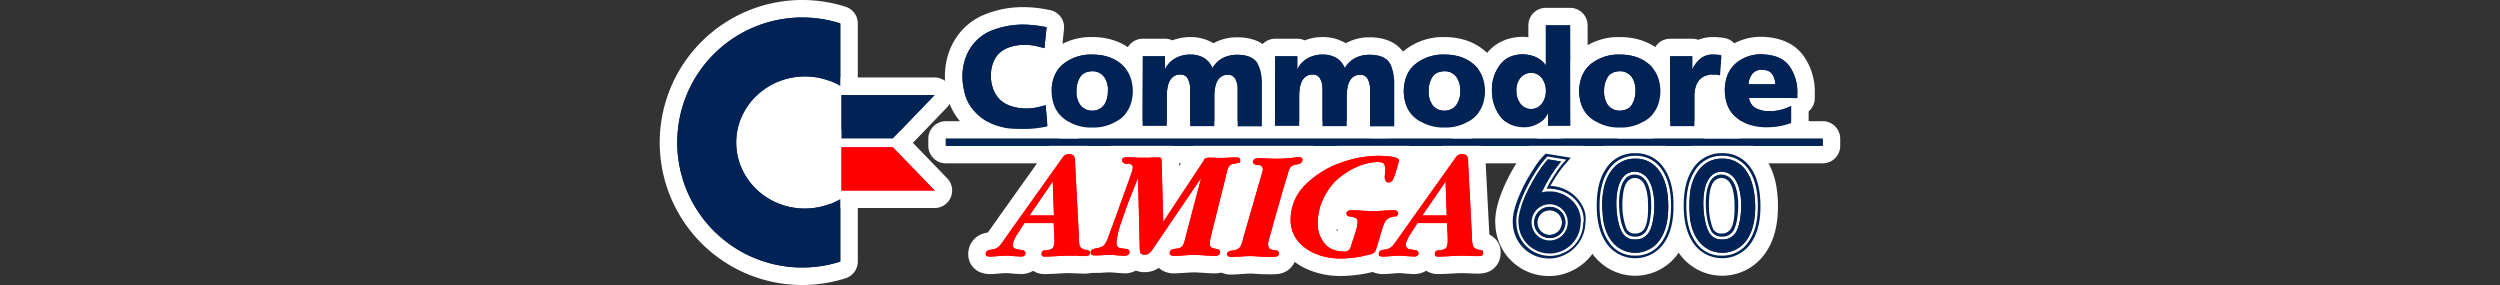 <svg xmlns="http://www.w3.org/2000/svg" viewBox="0 0 1000 114"><rect x="0" y="0" width="1000" height="114" fill="#333333" stroke="none"/><title>logo</title><g id="Layer_2" data-name="Layer 2"><rect x="401.996" y="21.829" width="21.893" height="14.591" fill="#fff"/><rect x="430.597" y="62.418" width="19.737" height="28.871" fill="#fff"/><rect x="534.778" y="67.551" width="18" height="11.835" fill="#fff"/><rect x="557.709" y="55.479" width="16.103" height="28.612" fill="#fff"/><rect x="627.188" y="58.901" width="17.145" height="22.805" fill="#fff"/><rect x="675.57" y="42.4" width="20.913" height="14.6" fill="#fff"/><rect x="293.667" y="33.733" width="41.111" height="50.358" fill="#fff"/></g><g id="svg7148"><path d="M654.087,71.163a4.321,4.321,0,0,1,3.517,2.376c1.141,1.996,1.616,5.228,1.616,8.745.095,3.137-.19,6.559-1.141,8.555a4.086,4.086,0,0,1-3.897,2.567,3.565,3.565,0,0,1-3.802-2.471,25.723,25.723,0,0,1-1.426-8.65c0-3.612.38-7.129,1.616-9.125a4.182,4.182,0,0,1,3.517-1.996m0-7A11.16,11.16,0,0,0,644.593,69.516c-1.8,2.933-2.639,6.993-2.639,12.769a32.605,32.605,0,0,0,1.992,11.407,10.501,10.501,0,0,0,10.236,6.714,11.137,11.137,0,0,0,10.217-6.557c1.672-3.511,1.916-8.263,1.821-11.671-.012-5.111-.865-9.185-2.538-12.112a11.206,11.206,0,0,0-9.595-5.903Z" fill="#fff"/><path d="M421.103,72.589l.475,13.593h-9.791l9.316-13.593m0-7a7.001,7.001,0,0,0-5.774,3.043l-9.316,13.593a7,7,0,0,0,5.774,10.957h9.791a7,7,0,0,0,6.996-7.245l-.475-13.593a7.002,7.002,0,0,0-6.995-6.756Z" fill="#fff"/><path d="M654.087,62.323a12.282,12.282,0,0,1,10.646,5.513c2.947,4.183,3.707,9.696,3.707,14.734-.095,4.943-.855,10.171-3.802,14.259a12.37,12.37,0,0,1-10.551,5.418,12.121,12.121,0,0,1-10.551-5.513c-2.947-4.183-3.707-9.506-3.707-14.449s.856-10.266,3.707-14.449a12.457,12.457,0,0,1,10.551-5.513m0,38.783a11.255,11.255,0,0,0,9.696-4.943c2.376-3.327,3.517-7.795,3.517-13.593,0-5.989-1.141-10.741-3.517-14.068a11.111,11.111,0,0,0-9.696-5.038,11.339,11.339,0,0,0-9.696,5.038c-2.376,3.327-3.517,7.89-3.517,13.783s1.141,10.456,3.517,13.783a11.339,11.339,0,0,0,9.696,5.038m0-45.783a19.496,19.496,0,0,0-16.258,8.459q-.039.055-.077.111c-3.267,4.792-4.924,10.98-4.924,18.392,0,7.663,1.625,13.701,4.969,18.458a19.077,19.077,0,0,0,16.289,8.504,19.449,19.449,0,0,0,16.258-8.364c4.367-6.057,5.001-13.278,5.095-18.178q.001-.067.001-.135c0-7.854-1.626-13.986-4.969-18.744a19.164,19.164,0,0,0-16.384-8.503Zm0,38.783a4.384,4.384,0,0,1-4-2.107c-1.469-2.056-2.213-5.325-2.213-9.715s.745-7.659,2.213-9.715a4.384,4.384,0,0,1,4-2.107,4.185,4.185,0,0,1,3.923,1.997q.038.055.077.11c1.448,2.027,2.213,5.485,2.213,10,0,4.264-.745,7.468-2.213,9.525a4.294,4.294,0,0,1-4,2.011Z" fill="#fff"/><path d="M436.882,28.483a5.771,5.771,0,0,1,4.848,2.376,8.725,8.725,0,0,1,1.426,5.513A10.351,10.351,0,0,1,441.73,41.886a6.133,6.133,0,0,1-9.696,0,8.725,8.725,0,0,1-1.426-5.513,10.122,10.122,0,0,1,1.426-5.513c.951-1.521,2.567-2.281,4.848-2.376m0-7q-.146,0-.292.006c-6.213.259-9.241,3.658-10.492,5.66a17.066,17.066,0,0,0-2.489,9.073,15.625,15.625,0,0,0,2.657,9.629,12.564,12.564,0,0,0,10.312,5.404q.152.007.304.007.152,0,.304-.007a12.564,12.564,0,0,0,10.312-5.404q.087-.126.168-.256a17.304,17.304,0,0,0,2.489-9.072,15.624,15.624,0,0,0-2.657-9.631,12.564,12.564,0,0,0-10.312-5.404q-.152-.007-.304-.007Z" fill="#fff"/><path d="M653.849,68.691c.047,0,.096 0.0.144.001,9.696.38,8.555,19.106,5.798,23.859a6.127,6.127,0,0,1-5.798,3.232,5.565,5.565,0,0,1-5.418-3.327c-2.648-4.919-4.262-23.766,5.274-23.766m-.331,25.952h.38a5.017,5.017,0,0,0,4.848-2.662,14.302,14.302,0,0,0,1.331-4.468,30.413,30.413,0,0,0,.38-6.559c0-4.087-1.141-10.932-6.464-11.122a4.951,4.951,0,0,0-2.852.76c-2.947,1.996-3.517,7.319-3.517,10.551a36.057,36.057,0,0,0,.57,6.369,17.867,17.867,0,0,0,1.331,4.373,4.39,4.39,0,0,0,3.992,2.757m.331-32.952a12.821,12.821,0,0,0-11.316,6.574c-4.71,7.886-3.208,21.725-.145,27.468a12.452,12.452,0,0,0,11.604,7.051,13.099,13.099,0,0,0,11.876-6.758c3.016-5.253,4.552-18.613-.002-26.889a13.558,13.558,0,0,0-11.599-7.439q-.069-.003-.137-.004c-.094-.002-.188-.003-.281-.003Z" fill="#fff"/><path d="M619.808,81.707q.171,0,.344.008a7.231,7.231,0,0,1-.226,14.457q-.171,0-.344-.008a7.231,7.231,0,0,1,.226-14.457m.047,13.509a6.23,6.23,0,0,0,.298-12.455c-.06-.002-.119-.002-.178-.002a6.23,6.23,0,0,0-.298,12.455c.06.002.118.002.178.002m-.047-20.509a14.231,14.231,0,0,0-.559,28.449q.341.016.677.016A14.23,14.23,0,0,0,634.087,89.475a14.005,14.005,0,0,0-3.771-10.198,14.273,14.273,0,0,0-9.831-4.554q-.341-.016-.677-.016Z" fill="#fff"/><path d="M619.011,62.608l7.51,1.236-1.236,1.331c-.76.856-1.426,1.806-2.091,2.662-.76,1.141-1.521,2.281-2.281,3.517a35.649,35.649,0,0,0-2.281,4.183h.19a5.167,5.167,0,0,1,1.711,0,15.159,15.159,0,0,1,3.612.665,14.297,14.297,0,0,1,5.228,2.947,14.541,14.541,0,0,1,2.947,3.897A11.445,11.445,0,0,1,633.46,88.654a2.229,2.229,0,0,0-.19,1.046,13.339,13.339,0,0,1-4.278,9.125,12.881,12.881,0,0,1-4.373,2.662,12.391,12.391,0,0,1-4.555.873q-.334,0-.673-.018a13.394,13.394,0,0,1-12.833-13.023c-.38-4.373,2.186-10.361,4.087-14.164a65.89,65.89,0,0,1,4.087-7.129,33.875,33.875,0,0,1,3.897-5.038l.38-.38m.819,38.794a12.406,12.406,0,0,0,12.394-11.798c0-.285.095-.665.095-.951a11.182,11.182,0,0,0-3.802-8.745,12.206,12.206,0,0,0-4.848-2.757,9.792,9.792,0,0,0-3.327-.57h-1.616a14.765,14.765,0,0,0-1.996.38,53.373,53.373,0,0,1,7.7-12.357l-5.228-.855c-4.278,4.468-12.452,18.536-11.787,25.57a12.442,12.442,0,0,0,11.882,12.072q.268.011.534.011m-.819-45.794a7,7,0,0,0-4.95,2.051l-.38.38a40.226,40.226,0,0,0-4.771,6.104,72.694,72.694,0,0,0-4.524,7.882c-3.589,7.178-5.166,12.967-4.817,17.686a20.447,20.447,0,0,0,19.5,19.624q.501.025.997.025a19.489,19.489,0,0,0,6.991-1.31,19.874,19.874,0,0,0,6.685-4.081,20.319,20.319,0,0,0,6.5-13.574,6.998,6.998,0,0,0,.211-1.391,18.563,18.563,0,0,0-1.871-9.088q-.041-.082-.084-.164a21.61,21.61,0,0,0-4.375-5.747q-.068-.063-.138-.124a21.94,21.94,0,0,0-4.338-2.964c.294-.388.573-.748.831-1.043l1.176-1.267a7,7,0,0,0-3.993-11.67L620.148,55.701a7.002,7.002,0,0,0-1.137-.093Zm.224,27.973h1.107a2.818,2.818,0,0,1,.935.149q.188.069.38.126a5.201,5.201,0,0,1,2.096,1.182q.062.057.125.113a4.193,4.193,0,0,1,1.444,3.121,9.956,9.956,0,0,0-.094,1.029,5.385,5.385,0,0,1-5.4,5.101q-.12,0-.242-.005a5.457,5.457,0,0,1-5.177-5.284q-.007-.227-.028-.453a12.772,12.772,0,0,1,1.062-4.817,6.992,6.992,0,0,0,3.207-.15,5.587,5.587,0,0,1,.583-.111Z" fill="#fff"/><path d="M578.232,72.589l.475,13.593h-9.791l9.316-13.593m0-7a7.001,7.001,0,0,0-5.774,3.043l-9.316,13.593a7,7,0,0,0,5.774,10.957h9.791a7,7,0,0,0,6.996-7.245l-.475-13.593a7.002,7.002,0,0,0-6.995-6.756Z" fill="#fff"/><path d="M647.909,28.483a5.771,5.771,0,0,1,4.848,2.376,9.368,9.368,0,0,1,1.426,5.513,10.351,10.351,0,0,1-1.426,5.513c-.951,1.521-2.567,2.281-4.848,2.376a5.771,5.771,0,0,1-4.848-2.376,9.368,9.368,0,0,1-1.426-5.513,10.122,10.122,0,0,1,1.426-5.513c.951-1.521,2.567-2.281,4.848-2.376m0-7q-.146,0-.292.006c-6.213.259-9.241,3.658-10.492,5.66a17.065,17.065,0,0,0-2.489,9.074,16.297,16.297,0,0,0,2.489,9.372q.081.13.168.256a12.564,12.564,0,0,0,10.312,5.404q.152.007.304.007.146,0,.291-.006c6.213-.259,9.241-3.658,10.493-5.66A17.307,17.307,0,0,0,661.182,36.522a16.296,16.296,0,0,0-2.489-9.373q-.081-.13-.168-.256a12.564,12.564,0,0,0-10.312-5.404q-.152-.007-.304-.007Z" fill="#fff"/><path d="M704.753,27.913c1.901,0,3.327.57,4.087,1.711A6.526,6.526,0,0,1,710.076,33.711H699.43a7.049,7.049,0,0,1,1.426-4.087,4.597,4.597,0,0,1,3.897-1.711m0-7a11.535,11.535,0,0,0-9.406,4.391,14.006,14.006,0,0,0-2.905,7.996,7,7,0,0,0,6.988,7.411H710.076a7,7,0,0,0,7-7,13.508,13.508,0,0,0-2.534-8.15c-1.27-1.817-4.155-4.648-9.789-4.648Z" fill="#fff"/><path d="M688.783,62.323a12.282,12.282,0,0,1,10.646,5.513c2.947,4.183,3.707,9.696,3.707,14.734,0,4.943-.855,10.171-3.802,14.259a12.37,12.37,0,0,1-10.551,5.418,12.121,12.121,0,0,1-10.551-5.513c-2.947-4.183-3.707-9.506-3.707-14.449s.855-10.266,3.707-14.449a12.457,12.457,0,0,1,10.551-5.513m.095,38.783a11.255,11.255,0,0,0,9.696-4.943c2.376-3.327,3.517-7.795,3.517-13.593-.095-5.989-1.236-10.741-3.517-14.068a11.111,11.111,0,0,0-9.696-5.038,11.339,11.339,0,0,0-9.696,5.038c-2.376,3.327-3.517,7.89-3.517,13.783S676.806,92.741,679.183,96.068a11.339,11.339,0,0,0,9.696,5.038m-.095-45.783a19.496,19.496,0,0,0-16.258,8.459q-.039.055-.077.111c-3.267,4.792-4.924,10.98-4.924,18.392,0,7.663,1.626,13.701,4.969,18.459a19.076,19.076,0,0,0,16.289,8.503,19.449,19.449,0,0,0,16.258-8.364c3.372-4.677,5.096-10.852,5.096-18.313,0-7.854-1.626-13.986-4.969-18.744a19.164,19.164,0,0,0-16.384-8.503Zm.095,38.783a4.384,4.384,0,0,1-4-2.107c-1.469-2.056-2.213-5.325-2.213-9.715s.745-7.659,2.213-9.715a4.384,4.384,0,0,1,4-2.107,4.185,4.185,0,0,1,3.923,1.997c.991,1.445,2.191,4.381,2.29,10.164-.006,4.237-.751,7.423-2.213,9.47a4.294,4.294,0,0,1-4,2.012Z" fill="#fff"/><path d="M688.688,71.163a4.321,4.321,0,0,1,3.517,2.376c1.141,1.996,1.616,5.228,1.616,8.745.095,3.137-.19,6.559-1.141,8.555a4.086,4.086,0,0,1-3.897,2.567,3.565,3.565,0,0,1-3.802-2.471,25.723,25.723,0,0,1-1.426-8.65c0-3.612.38-7.129,1.616-9.125a4.182,4.182,0,0,1,3.517-1.996m0-7a11.161,11.161,0,0,0-9.494,5.352c-1.801,2.933-2.64,6.993-2.64,12.77a32.605,32.605,0,0,0,1.992,11.407,10.501,10.501,0,0,0,10.236,6.714,11.137,11.137,0,0,0,10.217-6.557c1.672-3.512,1.916-8.264,1.821-11.671-.012-5.11-.865-9.185-2.538-12.112a11.206,11.206,0,0,0-9.595-5.903Z" fill="#fff"/><path d="M612.452,29.148A5.226,5.226,0,0,1,616.73,31.24a8.173,8.173,0,0,1,1.616,5.228,8.127,8.127,0,0,1-1.711,5.133,5.4,5.4,0,0,1-8.46-.095,8.553,8.553,0,0,1-1.616-5.418,7.576,7.576,0,0,1,1.521-4.848,5.549,5.549,0,0,1,4.373-2.091m0-7q-.175,0-.349.009a12.476,12.476,0,0,0-9.527,4.758,14.462,14.462,0,0,0-3.017,9.173,15.559,15.559,0,0,0,3.112,9.743,12.399,12.399,0,0,0,19.279.326q.097-.113.189-.231a15.14,15.14,0,0,0,3.207-9.458,15.057,15.057,0,0,0-3.112-9.553,12.212,12.212,0,0,0-9.782-4.766Z" fill="#fff"/><path d="M577.757,28.483a5.771,5.771,0,0,1,4.848,2.376,9.404,9.404,0,0,1,1.521,5.513,9.608,9.608,0,0,1-1.521,5.513,5.647,5.647,0,0,1-4.848,2.376,5.771,5.771,0,0,1-4.848-2.376,8.725,8.725,0,0,1-1.426-5.513,10.122,10.122,0,0,1,1.426-5.513c.951-1.521,2.567-2.281,4.848-2.376m0-7q-.146,0-.292.006c-6.213.259-9.241,3.658-10.492,5.66a17.066,17.066,0,0,0-2.489,9.073,15.625,15.625,0,0,0,2.657,9.629,12.564,12.564,0,0,0,10.312,5.404q.152.007.304.007.146,0,.291-.006a12.552,12.552,0,0,0,10.325-5.405,16.614,16.614,0,0,0,2.753-9.479,16.39,16.39,0,0,0-2.753-9.479,12.564,12.564,0,0,0-10.312-5.404q-.152-.007-.304-.007Z" fill="#fff"/><path d="M619.867,84.091a4.909,4.909,0,0,1,4.943,4.943,4.97,4.97,0,0,1-4.943,4.943,4.943,4.943,0,0,1,0-9.886m0-7a11.943,11.943,0,1,0,11.943,11.943,11.956,11.956,0,0,0-11.943-11.943Z" fill="#fff"/><path d="M688.639,68.691c.047,0,.096 0.0.144.001,9.696.38,8.46,19.106,5.798,23.859a6.127,6.127,0,0,1-5.798,3.232,5.565,5.565,0,0,1-5.418-3.327c-2.648-4.919-4.262-23.766,5.274-23.766m.049,25.952a5.017,5.017,0,0,0,4.848-2.662,14.301,14.301,0,0,0,1.331-4.468,30.413,30.413,0,0,0,.38-6.559c-.095-4.087-1.236-10.932-6.559-11.122a4.951,4.951,0,0,0-2.852.76c-2.947,1.996-3.517,7.319-3.517,10.551a36.057,36.057,0,0,0,.57,6.369,17.864,17.864,0,0,0,1.331,4.373,4.559,4.559,0,0,0,4.468,2.757m-.049-32.952a12.821,12.821,0,0,0-11.316,6.574c-4.71,7.886-3.208,21.726-.145,27.469a12.452,12.452,0,0,0,11.604,7.051,13.1,13.1,0,0,0,11.892-6.788c2.996-5.349,4.466-18.825-.114-27.002a13.504,13.504,0,0,0-11.504-7.296q-.069-.003-.137-.004c-.094-.002-.188-.003-.281-.003Z" fill="#fff"/><path d="M320.913,110.5A53.5,53.5,0,1,1,337.188,6.043a3.5,3.5,0,0,1,2.433,3.333v25a3.5,3.5,0,0,1-5.259,3.026A24.699,24.699,0,0,0,321.958,34.074c-13.218,0-23.971,10.285-23.971,22.926S308.74,79.925,321.958,79.925a25.25,25.25,0,0,0,12.435-3.345,3.499,3.499,0,0,1,5.229,3.043v25a3.5,3.5,0,0,1-2.434,3.334A53.359,53.359,0,0,1,320.913,110.5Z" fill="#025"/><path d="M320.913,7a49.939,49.939,0,0,1,15.209,2.376v25a28.138,28.138,0,0,0-14.164-3.802c-15.114,0-27.471,11.882-27.471,26.426s12.262,26.426,27.471,26.426a28.676,28.676,0,0,0,14.164-3.802v25A49.997,49.997,0,1,1,320.913,7m0-7a57,57,0,1,0,17.343,111.29,7,7,0,0,0,4.867-6.667V79.624a7,7,0,0,0-10.458-6.086,21.746,21.746,0,0,1-10.705,2.888c-11.288,0-20.471-8.714-20.471-19.426s9.183-19.426,20.471-19.426A21.196,21.196,0,0,1,332.603,40.428a7,7,0,0,0,10.518-6.052v-25a7,7,0,0,0-4.866-6.667A56.826,56.826,0,0,0,320.913,0Z" fill="#fff"/><path d="M336.597,58.884a3.5,3.5,0,0,1-3.5-3.5V37.988a3.5,3.5,0,0,1,3.5-3.5h37.262a3.5,3.5,0,0,1,2.522,5.926l-16.73,17.395a3.501,3.501,0,0,1-2.522,1.074Z" fill="#025"/><path d="M373.859,37.989h.005m-.005,0-16.73,17.395H336.597V37.989h37.262m.005-7H336.597a7,7,0,0,0-7,7V55.384a7,7,0,0,0,7,7h20.532a7,7,0,0,0,5.045-2.148l16.653-17.315a6.999,6.999,0,0,0-4.963-11.932Zm-.005,14h0Z" fill="#fff"/><path d="M336.597,79.702a3.5,3.5,0,0,1-3.5-3.5V58.901a3.5,3.5,0,0,1,3.5-3.5H357.129a3.501,3.501,0,0,1,2.516,1.067l16.73,17.301a3.5,3.5,0,0,1-2.516,5.933Z" fill="red"/><path d="M357.129,58.901l16.73,17.3H336.597V58.901h20.532m0-7H336.597a7,7,0,0,0-7,7V76.201a7,7,0,0,0,7,7h37.262a7,7,0,0,0,5.032-11.866L362.161,54.035a7,7,0,0,0-5.032-2.134Z" fill="#fff"/><path d="M436.882,54.511a21.278,21.278,0,0,1-13.804-4.586c-3.83-3.112-5.832-7.616-5.95-13.386q-.001-.072,0-.144c.118-5.752,2.175-10.415,5.95-13.481a21.28,21.28,0,0,1,13.804-4.586c5.632,0,10.164,1.514,13.854,4.627,3.798,3.205,5.784,7.728,5.9,13.44 0.0.047 0.0.095,0,.143-.115,5.649-2.1,10.139-5.9,13.345A21.308,21.308,0,0,1,436.882,54.511Zm-.005-22.524c-1.477.09-1.765.55-1.875.727a6.741,6.741,0,0,0-.894,3.658c0,.051-.001.102-.003.152a5.293,5.293,0,0,0,.813,3.378c.171.249.521.759,1.964.854,1.328-.088,1.73-.527,1.919-.791a6.996,6.996,0,0,0,.854-3.594c0-.051.001-.102.003-.152a5.287,5.287,0,0,0-.813-3.377C438.674,32.592,438.323,32.082,436.877,31.987Z" fill="#025"/><path d="M436.882,21.829c4.753,0,8.555,1.236,11.597,3.802s4.563,6.179,4.658,10.836c-.095,4.658-1.616,8.175-4.658,10.741a19.587,19.587,0,0,1-23.194,0c-3.042-2.472-4.563-6.084-4.658-10.741.095-4.658,1.616-8.365,4.658-10.836a17.725,17.725,0,0,1,11.597-3.802m0,22.433a5.771,5.771,0,0,0,4.848-2.376,10.351,10.351,0,0,0,1.426-5.513A8.725,8.725,0,0,0,441.73,30.859a5.771,5.771,0,0,0-4.848-2.376c-2.281.095-3.897.856-4.848,2.376a10.122,10.122,0,0,0-1.426,5.513,8.725,8.725,0,0,0,1.426,5.513,5.771,5.771,0,0,0,4.848,2.376m0-29.433a24.686,24.686,0,0,0-16.011,5.37c-3.207,2.606-7.066,7.518-7.242,16.126q-.003.143,0,.286c.174,8.528,4.035,13.425,7.242,16.031a26.556,26.556,0,0,0,32.022,0q.05-.041.1-.083c4.603-3.883,7.005-9.249,7.142-15.949q.003-.143,0-.286c-.172-8.425-3.979-13.375-7.142-16.044-4.288-3.618-9.708-5.452-16.111-5.452Z" fill="#fff"/><path d="M495.057,54.036a3.5,3.5,0,0,1-3.5-3.5v-15.019a4.973,4.973,0,0,0-.418-2.108,1.026,1.026,0,0,0-1.059.532c-.197.296-.839,1.507-.839,4.713V50.441a3.5,3.5,0,0,1-3.5,3.5H476.046a3.5,3.5,0,0,1-3.5-3.5V35.422a4.963,4.963,0,0,0-.418-2.108,1.027,1.027,0,0,0-1.06.533c-.197.294-.838,1.505-.838,4.712V50.346a3.5,3.5,0,0,1-3.5,3.5h-9.696a3.5,3.5,0,0,1-3.5-3.512L453.629,22.482a3.5,3.5,0,0,1,3.5-3.488h8.84a3.491,3.491,0,0,1,2.619,1.178l.029-.015a15.784,15.784,0,0,1,7.618-1.829,14.371,14.371,0,0,1,7.039,1.78c.047.027.093.054.139.083a12.063,12.063,0,0,1,1.844,1.413,13.144,13.144,0,0,1,2.436-1.576,15.891,15.891,0,0,1,7.173-1.605c6.487,0,9.528,2.639,10.938,4.853A19.728,19.728,0,0,1,508.252,34.179l.001,16.357a3.5,3.5,0,0,1-3.5,3.5Z" fill="#025"/><path d="M476.236,21.829a10.782,10.782,0,0,1,5.323,1.331,8.574,8.574,0,0,1,3.422,4.087,10.347,10.347,0,0,1,4.278-4.087,12.425,12.425,0,0,1,5.608-1.236c3.992,0,6.654,1.141,7.985,3.232,1.331,2.186,1.996,5.133,1.901,8.935V50.536h-9.696V35.517a8.254,8.254,0,0,0-.951-3.992,3.173,3.173,0,0,0-2.947-1.616A4.493,4.493,0,0,0,487.167,32c-.951,1.426-1.426,3.707-1.426,6.654V50.441h-9.696v-15.019a8.255,8.255,0,0,0-.951-3.992,3.173,3.173,0,0,0-2.947-1.616,4.493,4.493,0,0,0-3.992,2.091c-.951,1.426-1.426,3.707-1.426,6.654V50.346h-9.696l.095-27.852h8.84v5.133h.095a9.824,9.824,0,0,1,4.182-4.373,12.392,12.392,0,0,1,5.989-1.426m0-7a20.085,20.085,0,0,0-7.296,1.325,6.973,6.973,0,0,0-2.97-.659h-8.84a7,7,0,0,0-7,6.976l-.095,27.852a7,7,0,0,0,7,7.024H466.73a6.972,6.972,0,0,0,4.605-1.727,6.975,6.975,0,0,0,4.711,1.823h9.696a6.972,6.972,0,0,0,4.605-1.727,6.975,6.975,0,0,0,4.711,1.823h9.696a7,7,0,0,0,7-7V34.174c.113-5.029-.87-9.287-2.922-12.658q-.036-.06-.074-.119c-1.879-2.953-5.815-6.474-13.89-6.474a19.353,19.353,0,0,0-8.739,1.975q-.379.189-.746.396c-.038-.024-.075-.048-.113-.072q-.137-.086-.278-.165a17.873,17.873,0,0,0-8.755-2.23Zm-7.286,19.953Z" fill="#fff"/><path d="M548.004,54.036a3.5,3.5,0,0,1-3.5-3.5v-15.019a4.964,4.964,0,0,0-.418-2.108,1.028,1.028,0,0,0-1.06.532c-.197.296-.838,1.506-.838,4.713V50.441a3.5,3.5,0,0,1-3.5,3.5h-9.696a3.5,3.5,0,0,1-3.5-3.5V35.422a4.967,4.967,0,0,0-.418-2.108,1.027,1.027,0,0,0-1.06.532c-.196.295-.838,1.507-.838,4.713V50.346a3.5,3.5,0,0,1-3.5,3.5h-9.695a3.499,3.499,0,0,1-3.5-3.512l.095-27.852a3.5,3.5,0,0,1,3.5-3.488H518.916a3.49,3.49,0,0,1,2.619,1.179l.03-.016a15.559,15.559,0,0,1,7.617-1.829,14.377,14.377,0,0,1,7.039,1.78c.047.026.094.054.14.083a12.054,12.054,0,0,1,1.843,1.413,13.138,13.138,0,0,1,2.436-1.575,15.887,15.887,0,0,1,7.174-1.605c6.487,0,9.529,2.639,10.938,4.853a19.724,19.724,0,0,1,2.446,10.903l.001,16.357a3.5,3.5,0,0,1-3.5,3.5Z" fill="#025"/><path d="M529.183,21.829a10.782,10.782,0,0,1,5.323,1.331,8.574,8.574,0,0,1,3.422,4.087,10.346,10.346,0,0,1,4.278-4.087,12.424,12.424,0,0,1,5.608-1.236c3.992,0,6.654,1.141,7.985,3.232,1.331,2.186,1.996,5.133,1.901,8.935V50.536h-9.696V35.517a8.254,8.254,0,0,0-.951-3.992,3.173,3.173,0,0,0-2.947-1.616A4.493,4.493,0,0,0,540.114,32c-.951,1.426-1.426,3.707-1.426,6.654V50.441h-9.696v-15.019a8.254,8.254,0,0,0-.951-3.992,3.173,3.173,0,0,0-2.947-1.616,4.493,4.493,0,0,0-3.992,2.091c-.951,1.426-1.426,3.707-1.426,6.654V50.346H509.981l.095-27.852h8.84v5.133h.095a9.823,9.823,0,0,1,4.182-4.373,12.132,12.132,0,0,1,5.989-1.426m0-7a19.79,19.79,0,0,0-7.302,1.322,6.973,6.973,0,0,0-2.964-.657h-8.84a7,7,0,0,0-7,6.976l-.095,27.852a7,7,0,0,0,7,7.024h9.696a6.974,6.974,0,0,0,4.604-1.727,6.975,6.975,0,0,0,4.711,1.822h9.696a6.974,6.974,0,0,0,4.604-1.727,6.975,6.975,0,0,0,4.711,1.823h9.696a7,7,0,0,0,7-7V34.174c.113-5.029-.87-9.287-2.922-12.658q-.036-.06-.074-.118c-1.879-2.953-5.815-6.474-13.89-6.474a19.352,19.352,0,0,0-8.739,1.975q-.379.189-.746.396c-.038-.024-.075-.048-.113-.071q-.137-.086-.278-.165a17.873,17.873,0,0,0-8.755-2.23Z" fill="#fff"/><path d="M577.757,54.511a21.274,21.274,0,0,1-13.805-4.586c-3.83-3.112-5.832-7.616-5.949-13.386-.001-.047-.001-.095,0-.143.117-5.752,2.175-10.414,5.95-13.482a21.274,21.274,0,0,1,13.804-4.586c5.632,0,10.163,1.514,13.854,4.627,3.798,3.205,5.783,7.727,5.9,13.44q.001.072,0,.144c-.116,5.649-2.102,10.139-5.9,13.345A21.312,21.312,0,0,1,577.757,54.511ZM577.752,31.988c-1.477.089-1.764.549-1.874.726a6.726,6.726,0,0,0-.896,3.659c0,.05-.001.101-.003.151a5.29,5.29,0,0,0,.813,3.379c.172.25.522.76,1.969.854,1.432-.087,1.735-.529,1.959-.854a6.165,6.165,0,0,0,.904-3.53,5.993,5.993,0,0,0-.904-3.53C579.549,32.593,579.197,32.082,577.752,31.988Z" fill="#025"/><path d="M577.757,21.829c4.753,0,8.555,1.236,11.597,3.802s4.563,6.179,4.658,10.836c-.095,4.658-1.616,8.175-4.658,10.741a17.726,17.726,0,0,1-11.597,3.802,17.907,17.907,0,0,1-11.597-3.802c-3.042-2.472-4.563-6.084-4.658-10.741.095-4.658,1.616-8.365,4.658-10.836a17.726,17.726,0,0,1,11.597-3.802m0,22.433a5.647,5.647,0,0,0,4.848-2.376,9.608,9.608,0,0,0,1.521-5.513,9.404,9.404,0,0,0-1.521-5.513,5.771,5.771,0,0,0-4.848-2.376c-2.281.095-3.897.856-4.848,2.376a10.122,10.122,0,0,0-1.426,5.513,8.725,8.725,0,0,0,1.426,5.513,5.771,5.771,0,0,0,4.848,2.376m0-29.433a24.687,24.687,0,0,0-16.011,5.37c-3.207,2.606-7.067,7.519-7.242,16.126q-.003.143,0,.286c.174,8.528,4.034,13.425,7.242,16.031a25.019,25.019,0,0,0,16.011,5.369,24.687,24.687,0,0,0,16.011-5.369q.05-.041.1-.083c4.602-3.883,7.005-9.249,7.142-15.949q.003-.143,0-.286c-.172-8.425-3.979-13.375-7.142-16.044-4.288-3.618-9.708-5.452-16.111-5.452Z" fill="#fff"/><path d="M609.426,54.416c-5.219-.119-9.324-2.083-12.203-5.837a21.05,21.05,0,0,1-3.955-12.776,19.882,19.882,0,0,1,3.675-11.608c2.594-3.706,6.476-5.709,11.538-5.957.057-.002.113-.004.17-.004a17.738,17.738,0,0,1,6.195,1.034V10.137a3.5,3.5,0,0,1,3.5-3.5H628.042a3.5,3.5,0,0,1,3.5,3.492l.095,40.209a3.5,3.5,0,0,1-3.5,3.508h-8.936a3.491,3.491,0,0,1-2.595-1.151,14.857,14.857,0,0,1-7.101,1.722C609.48,54.417,609.453,54.416,609.426,54.416Zm3.107-21.767a2.02,2.02,0,0,0-1.7.752,4.022,4.022,0,0,0-.774,2.687,5.213,5.213,0,0,0,.868,3.255,1.752,1.752,0,0,0,1.525.754,1.712,1.712,0,0,0,1.477-.717,4.63,4.63,0,0,0,.917-2.912,4.81,4.81,0,0,0-.868-3.067A1.743,1.743,0,0,0,612.533,32.649Z" fill="#025"/><path d="M628.042,10.137l.095,40.209h-8.935V45.308h-.095a8.549,8.549,0,0,1-3.612,3.992,11.279,11.279,0,0,1-5.989,1.616c-4.183-.095-7.319-1.616-9.506-4.468A17.496,17.496,0,0,1,596.768,35.802a16.464,16.464,0,0,1,3.042-9.601c1.996-2.852,4.943-4.278,8.84-4.468a13.947,13.947,0,0,1,5.323.951,10.12,10.12,0,0,1,4.278,3.327h.095V10.137h9.696M612.453,43.597A5.22,5.22,0,0,0,616.635,41.601a8.127,8.127,0,0,0,1.711-5.133,8.173,8.173,0,0,0-1.616-5.228,5.226,5.226,0,0,0-4.278-2.091,5.549,5.549,0,0,0-4.373,2.091,7.576,7.576,0,0,0-1.521,4.848,8.553,8.553,0,0,0,1.616,5.418,5.226,5.226,0,0,0,4.278,2.091M628.042,3.137H618.346a7,7,0,0,0-7,7v4.745a23.976,23.976,0,0,0-2.696-.149q-.171,0-.341.008c-7.721.377-12.002,4.257-14.234,7.445a23.317,23.317,0,0,0-4.307,13.615,24.429,24.429,0,0,0,4.587,14.786q.044.06.09.12c3.506,4.573,8.659,7.065,14.902,7.207q.08.002.159.002a18.663,18.663,0,0,0,6.751-1.218,6.974,6.974,0,0,0,2.944.647h8.935a7,7,0,0,0,7-7.017l-.095-40.209a7,7,0,0,0-7-6.983Z" fill="#fff"/><path d="M647.909,54.511a21.278,21.278,0,0,1-13.805-4.586c-3.83-3.112-5.832-7.616-5.949-13.386-.001-.047-.001-.095,0-.143.116-5.713,2.101-10.235,5.899-13.44a21.314,21.314,0,0,1,13.854-4.627c5.632,0,10.163,1.514,13.854,4.627,3.799,3.206,5.783,7.728,5.899,13.441.001.047.001.095,0,.143-.114,5.649-2.1,10.139-5.899,13.345A21.312,21.312,0,0,1,647.909,54.511Zm-1.922-14.547c.189.264.591.706,1.927.793,1.477-.09,1.765-.55,1.875-.728a6.928,6.928,0,0,0,.894-3.657c0-.05.001-.101.003-.151a5.84,5.84,0,0,0-.855-3.44c-.189-.264-.591-.707-1.926-.793-1.478.09-1.766.551-1.876.728a6.733,6.733,0,0,0-.894,3.657c0,.05-.001.101-.003.151A5.842,5.842,0,0,0,645.987,39.964Z" fill="#025"/><path d="M647.909,21.829c4.753,0,8.555,1.236,11.597,3.802s4.563,6.179,4.658,10.836c-.095,4.658-1.616,8.175-4.658,10.741a17.725,17.725,0,0,1-11.597,3.802,17.907,17.907,0,0,1-11.597-3.802C633.27,44.738,631.749,41.125,631.654,36.468c.095-4.658,1.616-8.27,4.658-10.836a17.725,17.725,0,0,1,11.597-3.802m0,22.433c2.281-.095,3.897-.856,4.848-2.376a10.351,10.351,0,0,0,1.426-5.513,9.368,9.368,0,0,0-1.426-5.513,5.771,5.771,0,0,0-4.848-2.376c-2.281.095-3.897.856-4.848,2.376a10.122,10.122,0,0,0-1.426,5.513,9.368,9.368,0,0,0,1.426,5.513,5.771,5.771,0,0,0,4.848,2.376m0-29.433a24.687,24.687,0,0,0-16.011,5.37q-.05.041-.1.083c-3.163,2.669-6.97,7.619-7.142,16.044q-.003.143,0,.286c.174,8.528,4.034,13.425,7.242,16.031a25.019,25.019,0,0,0,16.011,5.369,24.686,24.686,0,0,0,16.011-5.37q.05-.041.1-.083c4.602-3.883,7.005-9.249,7.142-15.949q.003-.143,0-.286c-.172-8.425-3.979-13.375-7.142-16.044-4.288-3.618-9.708-5.452-16.111-5.452Z" fill="#fff"/><path d="M668.061,53.941a3.5,3.5,0,0,1-3.5-3.5V22.494a3.5,3.5,0,0,1,3.5-3.5h8.841a3.486,3.486,0,0,1,2.322.881,11.665,11.665,0,0,1,6.043-1.547,14.665,14.665,0,0,1,2.001.1,12.17,12.17,0,0,1,2.01.253,3.5,3.5,0,0,1,2.807,3.679l-.57,8.08a3.501,3.501,0,0,1-4.598,3.074,1.36,1.36,0,0,0-.509-.106H684.791a2.815,2.815,0,0,0-2.513.989,6.973,6.973,0,0,0-1.021,4.256V50.441a3.5,3.5,0,0,1-3.5,3.5Z" fill="#025"/><path d="M685.266,21.829a10.336,10.336,0,0,1,1.711.095,8.374,8.374,0,0,1,1.616.19l-.57,8.08a4.828,4.828,0,0,0-1.616-.285h-1.616a6.314,6.314,0,0,0-5.228,2.281c-1.236,1.521-1.806,3.707-1.806,6.464V50.441h-9.696V22.494h8.84v5.133h.095a12.029,12.029,0,0,1,3.232-4.183,7.625,7.625,0,0,1,5.038-1.616m0-7a15.826,15.826,0,0,0-5.938,1.098,6.985,6.985,0,0,0-2.427-.432h-8.84a7,7,0,0,0-7,7V50.441a7,7,0,0,0,7,7h9.696a7,7,0,0,0,7-7V38.654a7.517,7.517,0,0,1,.165-1.745h1.127a7.016,7.016,0,0,0,8.958-6.222l.57-8.08a7,7,0,0,0-5.61-7.357,16.034,16.034,0,0,0-2.406-.312,18.434,18.434,0,0,0-2.293-.109Z" fill="#fff"/><path d="M706.109,54.416c-5.644-.113-10.152-1.657-13.784-4.721-3.78-3.071-5.782-7.574-5.9-13.345-.001-5.626,1.781-10.102,5.297-13.375a18.978,18.978,0,0,1,13.126-4.741c.043,0,.086.001.13.002,6.259.231,10.85,2.32,13.644,6.208A21.476,21.476,0,0,1,722.415,37.496l.001,1.728a3.5,3.5,0,0,1-2.471,3.345v6.636a3.5,3.5,0,0,1-2.271,3.277,30.484,30.484,0,0,1-5.597,1.506,35.817,35.817,0,0,1-5.898.428C706.155,54.416,706.132,54.416,706.109,54.416Z" fill="#025"/><path d="M704.848,21.734c5.133.19,8.745,1.711,10.932,4.753a17.894,17.894,0,0,1,3.137,10.932V39.224l-19.297-.095a5.378,5.378,0,0,0,2.567,4.087,11.04,11.04,0,0,0,5.703,1.236,16.152,16.152,0,0,0,4.183-.475,16.321,16.321,0,0,0,4.373-1.616v6.844a26.944,26.944,0,0,1-4.943,1.331,32.654,32.654,0,0,1-5.323.38c-4.753-.095-8.555-1.331-11.597-3.897-3.042-2.471-4.563-6.084-4.658-10.741,0-4.658,1.426-8.175,4.183-10.741a15.426,15.426,0,0,1,10.741-3.802M699.43,33.711H710.076a6.526,6.526,0,0,0-1.236-4.087c-.76-1.141-2.186-1.711-4.087-1.711a4.597,4.597,0,0,0-3.897,1.711,7.049,7.049,0,0,0-1.426,4.087m5.418-18.977a22.343,22.343,0,0,0-15.414,5.59q-.049.044-.097.089c-4.255,3.962-6.412,9.299-6.412,15.865q0,.071.001.143c.173,8.483,3.994,13.373,7.191,15.99,4.203,3.525,9.559,5.377,15.922,5.505q.07.001.14.001a39.293,39.293,0,0,0,6.474-.475,34.033,34.033,0,0,0,6.25-1.681,7,7,0,0,0,4.542-6.554V44.562q.211-.179.409-.376a7,7,0,0,0,2.062-4.962V37.491A24.926,24.926,0,0,0,721.488,22.435c-3.482-4.845-8.985-7.423-16.381-7.697q-.13-.005-.259-.005Z" fill="#fff"/><path d="M409.791,55.082c-5.766,0-7.782-.205-10.786-1.095a23.605,23.605,0,0,1-11.679-6.998c-3.165-3.504-4.66-6.798-5.517-12.155-1.682-10.99,3.109-20.905,12.204-25.284a37.156,37.156,0,0,1,15.872-3.198,47.236,47.236,0,0,1,8.674.977l.687.124a3.5,3.5,0,0,1,2.866,3.801l-.855,8.365a3.5,3.5,0,0,1-4.442,3.01c-.044-.013-.701-.197-2.456-.636a17.659,17.659,0,0,0-4.569-.561,12.146,12.146,0,0,0-7.238,2c-1.649,1.273-2.675,3.828-2.712,6.694-.04,3.134,1.086,6.017,2.938,7.523,1.7,1.417,4.565,2.247,7.695,2.247a17.314,17.314,0,0,0,4.334-.544l2.564-.665a3.5,3.5,0,0,1,4.364,3.075l.76,8.46a3.5,3.5,0,0,1-2.685,3.721A45.027,45.027,0,0,1,409.791,55.082Z" fill="#025"/><path d="M409.886,9.852a47.929,47.929,0,0,1,8.745,1.046l-.855,8.365s-.665-.19-2.567-.665a21.144,21.144,0,0,0-5.418-.665c-3.612,0-7.129.951-9.411,2.757-5.418,4.182-5.418,15.114.19,19.677,2.363,1.969,6.039,3.031,9.904,3.031a20.917,20.917,0,0,0,5.21-.655L418.251,42.076l.76,8.46a41.406,41.406,0,0,1-9.221,1.046h-.003c-5.511,0-7.222-.19-9.788-.951a20.084,20.084,0,0,1-10.076-5.989c-2.662-2.947-3.897-5.608-4.658-10.361-1.426-9.316,2.567-17.871,10.266-21.578a33.932,33.932,0,0,1,14.354-2.852m0-7a40.689,40.689,0,0,0-17.422,3.56c-10.479,5.046-16.033,16.407-14.117,28.928.971,6.072,2.759,9.982,6.382,13.994A27.064,27.064,0,0,0,398.084,57.364c3.538,1.041,6.044,1.217,11.704,1.217A48.589,48.589,0,0,0,420.615,57.35a7,7,0,0,0,5.369-7.441l-.76-8.46A7,7,0,0,0,416.494,35.3l-2.567.665a14.005,14.005,0,0,1-3.454.431,9.226,9.226,0,0,1-5.423-1.409L404.988,34.935c-1.011-.823-1.673-2.737-1.647-4.764a5.505,5.505,0,0,1,1.317-3.942l.068-.053a9.103,9.103,0,0,1,5.066-1.245,14.142,14.142,0,0,1,3.637.435l.084.021c1.705.426,2.347.607,2.353.608a7.008,7.008,0,0,0,8.875-6.022l.855-8.365a7,7,0,0,0-5.733-7.603l-.685-.123a50.114,50.114,0,0,0-9.291-1.032Z" fill="#fff"/><rect x="374.827" y="51.979" width="357.761" height="9.852" rx="3.5" fill="#025"/><path d="M729.087,55.479v2.852H378.327V55.479H729.087m0-7H378.327a7,7,0,0,0-7,7v2.852a7,7,0,0,0,7,7H729.087a7,7,0,0,0,7-7V55.479a7,7,0,0,0-7-7Z" fill="#fff"/><path d="M417.966,106.128a4.893,4.893,0,0,1-2.895-.779,4.278,4.278,0,0,1-1.719-2.283,4.445,4.445,0,0,1-2.185,2.407,6.14,6.14,0,0,1-2.802.655,3.504,3.504,0,0,1-.351-.018c-.418-.042-.858-.062-1.297-.082-.558-.027-1.116-.055-1.646-.108-.907-.09-1.738-.173-2.6-.173-.904,0-1.767.072-2.766.156l-.271.022c-1.218.101-2.438.202-3.617.202a6.822,6.822,0,0,1-2.148-.369,4.274,4.274,0,0,1-2.873-4.177,3.498,3.498,0,0,1,.027-.435,4.92,4.92,0,0,1,3.315-4.312,13.294,13.294,0,0,1,2.421-.524,1.128,1.128,0,0,0,.671-.319c.624-.803,1.216-1.567,1.804-2.406l3.139-4.471,18.835-26.445c.263-.354.46-.638.65-.909.325-.465.66-.945,1.034-1.394a6.318,6.318,0,0,1,4.969-2.209c.089,0,.179.003.268.01,3.819.292,4.901,2.662,5.188,3.667.011.039.021.077.031.116a14.275,14.275,0,0,1,.39,3.415l1.516,29.19c.003.061.005.121.005.182a14.724,14.724,0,0,0,.084,1.751,5.106,5.106,0,0,1,2.242.721,4.239,4.239,0,0,1,2.142,3.992,4.523,4.523,0,0,1-2.869,4.296c-.06.024-.121.047-.183.067a7.7,7.7,0,0,1-2.35.372c-1.051,0-2.236,0-3.39-.096-.524-.004-1.068-.026-1.612-.05-.495-.022-.989-.045-1.462-.045-1.497,0-3.001.088-4.594.182C421.389,106.028,419.702,106.128,417.966,106.128Zm-8.72-9.543a4.764,4.764,0,0,1,4.173,3.265,4.714,4.714,0,0,1,4.546-3.193,2.012,2.012,0,0,0,.295-.025c.002-.03.005-.062.007-.096,0-1.163-.002-2.265-.085-3.335-.012-.158-.023-.317-.033-.476h-6.491c-.119.188-.245.384-.374.587-.359.566-.765,1.205-1.222,1.908C409.724,95.742,409.457,96.196,409.246,96.585Z" fill="red"/><path d="M427.662,61.658c1.236.095,1.901.475,2.091,1.141a10.868,10.868,0,0,1,.285,2.662L431.559,94.738a12.422,12.422,0,0,0,.38,3.517c.285.855,1.141,1.426,2.662,1.711a1.708,1.708,0,0,1,1.046.285c.285.095.38.475.38.951a1.028,1.028,0,0,1-.665,1.046,4.217,4.217,0,0,1-1.236.19c-1.046,0-2.186,0-3.232-.095-1.046,0-2.186-.095-3.232-.095-1.616,0-3.232.095-4.848.19s-3.232.19-4.848.19a1.563,1.563,0,0,1-.951-.19.927.927,0,0,1-.38-.855,1.275,1.275,0,0,1,1.331-1.426,8.088,8.088,0,0,0,2.472-.475c.856-.285,1.236-1.331,1.331-3.042,0-1.236,0-2.471-.095-3.707s-.095-2.471-.19-3.707h-11.692c-.57.76-1.426,2.186-2.662,4.087a13.523,13.523,0,0,0-2.091,4.468c.095,1.046.475,1.616,1.331,1.806a22.628,22.628,0,0,0,2.472.475,1.281,1.281,0,0,1,1.331,1.236,1.092,1.092,0,0,1-.57,1.046,2.632,2.632,0,0,1-1.236.285c-.951-.095-1.996-.095-2.947-.19a28.779,28.779,0,0,0-2.947-.19c-1.141,0-2.186.095-3.327.19s-2.281.19-3.327.19a3.419,3.419,0,0,1-1.046-.19c-.285-.095-.475-.38-.475-.856a1.499,1.499,0,0,1,.951-1.426,10.103,10.103,0,0,1,1.806-.38,4.689,4.689,0,0,0,2.852-1.521c.665-.856,1.331-1.711,1.996-2.662l3.137-4.468,18.821-26.426c.57-.76,1.046-1.521,1.521-2.091a2.848,2.848,0,0,1,2.281-.951m-15.874,24.525h9.791l-.475-13.593-9.316,13.593m15.874-31.525a9.761,9.761,0,0,0-7.659,3.469c-.469.563-.864,1.129-1.212,1.628-.168.241-.342.493-.531.744q-.052.069-.102.139l-18.821,26.426-3.164,4.506c-.34.486-.688.953-1.048,1.423a14.615,14.615,0,0,0-2.09.521,8.432,8.432,0,0,0-5.684,7.198,6.999,6.999,0,0,0-.054.869,7.727,7.727,0,0,0,5.261,7.496,10.315,10.315,0,0,0,3.26.55c1.336,0,2.642-.109,3.905-.214l.249-.021c.93-.078,1.733-.145,2.499-.145.697,0,1.417.072,2.25.155.657.066,1.284.096,1.837.122.42.02.816.039,1.11.068q.347.035.697.035a9.676,9.676,0,0,0,4.365-1.024q.258-.129.504-.275a8.435,8.435,0,0,0,4.731,1.299c1.823,0,3.57-.103,5.259-.202,1.558-.092,3.027-.178,4.437-.178.371,0,.828.02,1.312.041.492.021,1.04.045,1.604.052,1.25.097,2.466.097,3.548.097a11.195,11.195,0,0,0,3.45-.55q.195-.065.385-.141a7.966,7.966,0,0,0,5.066-7.545,7.701,7.701,0,0,0-3.99-7.08q-.254-.146-.515-.274L437.037,65.263a17.616,17.616,0,0,0-.493-4.162q-.028-.113-.06-.225c-.381-1.334-2.104-5.721-8.285-6.197q-.268-.021-.537-.021Z" fill="#fff"/><path d="M492.3,106.317a5.354,5.354,0,0,1-2.989-.875,4.462,4.462,0,0,1-2.032-3.766,4.848,4.848,0,0,1,3.89-4.727c.769-.192,1.44-.302,1.98-.39l.163-.026a18.705,18.705,0,0,0,.617-2.203c.014-.062.03-.123.048-.185l7.179-24.851a4.938,4.938,0,0,1-3.431-3.74,3.499,3.499,0,0,1-.083-.761,4.821,4.821,0,0,1,1.969-3.939,5.358,5.358,0,0,1,3.337-1.081c1.058,0,2.061,0,3.119.096.532.004,1.042.028,1.541.052.418.021.825.042,1.232.042.084,0,.168.003.251.009.36.026.72.034,1.08.034.416,0,.831-.011,1.247-.021.428-.011.855-.021,1.283-.022l3.567-.261a25.093,25.093,0,0,1,3.503-.31,4.62,4.62,0,0,1,3.054,1.057,4.208,4.208,0,0,1,1.683,3.489,3.592,3.592,0,0,1-.048.579,5.75,5.75,0,0,1-2.12,3.579,3.548,3.548,0,0,1-.81.485,10.673,10.673,0,0,1-2.596.708c-.041.008-.078.016-.113.023-.06.17-.139.418-.235.774l-7.395,25.693c-.065.289-.148.577-.234.865l-.014.043.006.001a4.717,4.717,0,0,1,4.12,4.268,3.514,3.514,0,0,1,.001.865,4.745,4.745,0,0,1-4.272,4.276,18.872,18.872,0,0,1-2.433.122c-1.478,0-2.873,0-4.415-.103l-.219-.015c-1.283-.086-2.496-.168-3.731-.168-1.131,0-2.195.077-3.426.166l-.22.016C495.052,106.218,493.651,106.317,492.3,106.317Z" fill="red"/><path d="M519.772,62.893a1.162,1.162,0,0,1,.856.285.771.771,0,0,1,.38.76,2.253,2.253,0,0,1-.856,1.426,7.287,7.287,0,0,1-1.806.475,3.625,3.625,0,0,0-2.186,1.046,6.544,6.544,0,0,0-.951,2.281l-7.414,25.76c-.095.475-.285.951-.38,1.426a7.338,7.338,0,0,0-.19,1.426q.143,1.711,1.141,1.996a16.123,16.123,0,0,0,2.091.38,1.245,1.245,0,0,1,1.141,1.236,1.258,1.258,0,0,1-1.236,1.236,15.434,15.434,0,0,1-1.996.095c-1.426,0-2.757,0-4.182-.095s-2.757-.19-4.183-.19c-1.331,0-2.567.095-3.897.19-1.236.095-2.567.19-3.802.19a1.916,1.916,0,0,1-1.046-.285.998.998,0,0,1-.475-.855,1.409,1.409,0,0,1,1.236-1.331c.76-.19,1.426-.285,1.996-.38a3.127,3.127,0,0,0,2.376-1.711,17.727,17.727,0,0,0,.951-3.137l7.414-25.665c.095-.38.19-.665.285-.951a3.568,3.568,0,0,0,.095-.951,1.664,1.664,0,0,0-1.757-1.531q-.116,0-.24.01-.145.012-.279.012a1.565,1.565,0,0,1-1.717-1.248,1.355,1.355,0,0,1,.57-1.141,1.911,1.911,0,0,1,1.236-.38c1.046,0,1.996,0,2.947.095,1.046,0,1.996.095,2.947.095.444.032.887.042,1.331.042.887,0,1.774-.042,2.662-.042,1.331-.095,2.567-.19,3.897-.285a8.323,8.323,0,0,1,1.521-.19,7.681,7.681,0,0,1,1.521-.095m0-7a15.66,15.66,0,0,0-2.212.117,15.177,15.177,0,0,0-1.732.215c-.527.038-1.041.076-1.556.114-.563.042-1.126.083-1.705.125-.411.003-.822.012-1.233.022-.388.009-.776.019-1.164.019-.33,0-.602-.008-.832-.024q-.249-.018-.499-.018c-.293,0-.649-.017-1.062-.037-.461-.022-.974-.048-1.541-.055-1.163-.097-2.243-.097-3.291-.097a8.859,8.859,0,0,0-5.436,1.78,8.355,8.355,0,0,0-3.371,6.741,7,7,0,0,0,.167,1.518,8.503,8.503,0,0,0,2.729,4.628l-6.423,22.235q-.047.163-.086.329-.103.025-.209.051a8.358,8.358,0,0,0-6.538,8.122,8.021,8.021,0,0,0,3.593,6.68,8.843,8.843,0,0,0,4.928,1.461c1.475,0,2.953-.104,4.339-.211l.212-.015c1.154-.083,2.151-.154,3.148-.154,1.108,0,2.2.073,3.465.158l.252.017c1.659.111,3.178.111,4.648.111a22.155,22.155,0,0,0,2.864-.149,8.213,8.213,0,0,0,7.314-7.314,7,7,0,0,0,0-1.736,8.313,8.313,0,0,0-3.393-5.842l6.449-22.406a12.597,12.597,0,0,0,1.311-.477,7,7,0,0,0,1.615-.967,9.189,9.189,0,0,0,3.388-5.741,6.999,6.999,0,0,0,.095-1.151,7.779,7.779,0,0,0-2.99-6.218,8.195,8.195,0,0,0-5.246-1.828Z" fill="#fff"/><path d="M535.932,106.888A28.522,28.522,0,0,1,525.447,104.94a21.401,21.401,0,0,1-8.784-6.092,16.46,16.46,0,0,1-3.907-10.861c-.001-.051-.001-.103,0-.154a23.001,23.001,0,0,1,6.918-16.388,41.493,41.493,0,0,1,14.935-9.452,49.056,49.056,0,0,1,16.627-3.17c.509,0,1.457,0,2.913.104a27.624,27.624,0,0,1,4.338.556c3.417.854,4.37,2.779,4.579,4.248a3.519,3.519,0,0,1-.068,1.34c-.037.148-.099.372-.182.67-.136.488-.338,1.217-.58,2.186-.017.064-.034.128-.055.191l-.245.79c-.341,1.098-.557,1.792-.751,2.299l-.049.15a11.733,11.733,0,0,1-.97,2.306,5.385,5.385,0,0,1-4.22,2.779,3.374,3.374,0,0,1-.433.027,4.784,4.784,0,0,1-4.58-2.96,7.901,7.901,0,0,1-.536-2.916,6.946,6.946,0,0,1,.082-1.017l.017-.118a2.795,2.795,0,0,1,.103-.767.805.805,0,0,1-.011-.19c0-.061.002-.121.005-.182a19.191,19.191,0,0,0-7.24,2.001,26.289,26.289,0,0,0-6.848,4.743,22.267,22.267,0,0,0-4.302,6.522,18.914,18.914,0,0,0-1.612,7.543,8.844,8.844,0,0,0,1.86,5.946c.403.513,1.431,1.826,4.704,2.035.167-.541.367-1.133.588-1.784.283-.832.602-1.77.92-2.831.01-.033.021-.067.032-.101a22.527,22.527,0,0,0,.661-2.352l-.055-.008a4.716,4.716,0,0,1-4.173-4.115,3.399,3.399,0,0,1-.036-.498,4.526,4.526,0,0,1,2.722-4.235,6.547,6.547,0,0,1,2.775-.596c1.446,0,2.955.101,4.414.197,1.295.093,2.65.183,3.95.183,1.339,0,2.647-.083,4.032-.17l.216-.014c1.489-.099,3.082-.196,4.593-.196a5.331,5.331,0,0,1,2.894.875,4.462,4.462,0,0,1,2.032,3.766,4.582,4.582,0,0,1-4.641,4.926,3.045,3.045,0,0,0-.952.203,6.805,6.805,0,0,0-.727,1.656c-.159.594-.334,1.203-.511,1.821-.236.825-.479,1.667-.689,2.51-.017.064-.034.128-.055.191-.481,1.544-.964,3.087-1.446,4.533-.014.041-.028.081-.043.121a5.684,5.684,0,0,1-2.832,3.321,8.586,8.586,0,0,1-2.703.882,53.551,53.551,0,0,1-12.19,1.491Z" fill="red"/><path d="M551.236,62.323c.475,0,1.331,0,2.662.095a24.449,24.449,0,0,1,3.802.475c1.141.285,1.806.665,1.901,1.331-.095.38-.38,1.331-.76,2.852-.475,1.521-.76,2.471-.951,2.947a9.893,9.893,0,0,1-.76,1.901,1.93,1.93,0,0,1-1.616,1.046,1.322,1.322,0,0,1-1.331-.76,4.44,4.44,0,0,1-.285-1.616c0-.38.095-.665.095-1.046a3.898,3.898,0,0,0,.095-1.046,5.681,5.681,0,0,0-.38-2.852c-.38-.57-1.236-.855-2.662-.855a22.497,22.497,0,0,0-9.221,2.376,29.869,29.869,0,0,0-7.795,5.418,25.868,25.868,0,0,0-5.038,7.605,22.52,22.52,0,0,0-1.901,8.935,12.264,12.264,0,0,0,2.662,8.175c1.711,2.186,4.373,3.232,7.795,3.327a2.783,2.783,0,0,0,1.996-.57,3.954,3.954,0,0,0,.951-1.901c.38-1.236.951-2.757,1.521-4.658a19.611,19.611,0,0,0,1.046-4.563c0-1.046-.38-1.711-1.141-1.901a9.018,9.018,0,0,0-2.186-.475A1.227,1.227,0,0,1,538.593,85.422a1.028,1.028,0,0,1,.665-1.046,3.037,3.037,0,0,1,1.331-.285c1.331,0,2.757.095,4.182.19,1.331.095,2.757.19,4.183.19,1.521,0,2.947-.095,4.468-.19,1.426-.095,2.947-.19,4.373-.19a1.834,1.834,0,0,1,.951.285.998.998,0,0,1,.475.856q0,1.426-1.141,1.426a7.005,7.005,0,0,0-2.567.57c-.951.38-1.806,1.711-2.471,3.802-.38,1.426-.856,2.947-1.236,4.468-.475,1.521-.951,3.042-1.426,4.468a2.261,2.261,0,0,1-1.141,1.426,5.046,5.046,0,0,1-1.806.57,40.007,40.007,0,0,1-5.703,1.046,40.484,40.484,0,0,1-5.798.38,25.199,25.199,0,0,1-9.221-1.711,17.964,17.964,0,0,1-7.414-5.133,13.11,13.11,0,0,1-3.042-8.65,19.551,19.551,0,0,1,5.894-13.973,37.792,37.792,0,0,1,13.688-8.65,45.911,45.911,0,0,1,15.399-2.947m0-7a52.372,52.372,0,0,0-17.754,3.355q-.052.019-.104.038a44.98,44.98,0,0,0-16.18,10.255,26.397,26.397,0,0,0-7.943,18.802q-.003.155.002.31a20.082,20.082,0,0,0,4.771,13.07,24.862,24.862,0,0,0,10.189,7.065,32.413,32.413,0,0,0,11.714,2.17,47.15,47.15,0,0,0,6.644-.43,46.532,46.532,0,0,0,6.252-1.13,11.822,11.822,0,0,0,3.59-1.194,9.099,9.099,0,0,0,4.517-5.21q.046-.121.087-.245c.497-1.49.99-3.068,1.466-4.593q.061-.193.11-.39c.193-.772.421-1.569.663-2.413.122-.426.242-.847.358-1.262a8.135,8.135,0,0,0,6.602-8.288,8.021,8.021,0,0,0-3.592-6.68,8.589,8.589,0,0,0-1.39-.75,9.164,9.164,0,0,0,1.968-2.405,15.241,15.241,0,0,0,1.258-2.961l.021-.064c.221-.589.442-1.3.78-2.389l.255-.82q.06-.193.11-.39c.234-.936.429-1.638.559-2.106.092-.331.16-.58.201-.745a7.001,7.001,0,0,0,.139-2.688c-.238-1.668-1.41-5.701-7.133-7.132q-.062-.015-.124-.03a30.903,30.903,0,0,0-4.878-.637c-1.58-.113-2.608-.113-3.16-.113ZM544.917,73.451a18.7,18.7,0,0,1,2.145-.882,10.927,10.927,0,0,0,.621,2.239,8.048,8.048,0,0,0,1.737,2.659q-.233.003-.466.004c-1.175,0-2.413-.082-3.684-.172-1.552-.103-3.119-.208-4.681-.208a10.491,10.491,0,0,0-1.219.071,23.718,23.718,0,0,1,5.546-3.711Zm-9.954,19.152a3.983,3.983,0,0,1-.528-1.033,8.029,8.029,0,0,0,.688.53q-.08.256-.16.503Z" fill="#fff"/><path d="M575.285,106.128a4.889,4.889,0,0,1-2.894-.779,4.279,4.279,0,0,1-1.763-2.427,4.445,4.445,0,0,1-2.235,2.55,6.139,6.139,0,0,1-2.804.656,3.497,3.497,0,0,1-.351-.018c-.431-.043-.86-.062-1.303-.084-.52-.025-1.053-.053-1.609-.104-.937-.093-1.769-.176-2.632-.176-.903,0-1.766.072-2.763.155l-.273.023c-1.219.101-2.438.202-3.617.202a6.828,6.828,0,0,1-2.149-.369,4.274,4.274,0,0,1-2.872-4.177,3.425,3.425,0,0,1,.027-.437,4.923,4.923,0,0,1,3.315-4.31,13.28,13.28,0,0,1,2.421-.524,1.125,1.125,0,0,0,.671-.319c.596-.766,1.209-1.557,1.803-2.405l3.141-4.473,18.835-26.444c.263-.354.461-.638.65-.909.324-.465.659-.945,1.033-1.394a6.318,6.318,0,0,1,4.969-2.209c.089,0,.179.003.268.01,3.819.292,4.901,2.662,5.189,3.667.011.039.021.079.031.118a14.315,14.315,0,0,1,.389,3.413l1.516,29.19c.003.061.005.121.005.182a14.951,14.951,0,0,0,.083,1.751,5.108,5.108,0,0,1,2.243.721,4.24,4.24,0,0,1,2.142,3.992,4.547,4.547,0,0,1-2.509,4.177,3.467,3.467,0,0,1-.448.187,7.689,7.689,0,0,1-2.349.372c-1.051,0-2.236,0-3.391-.096-.524-.004-1.067-.026-1.611-.05-.495-.022-.989-.045-1.462-.045-1.497,0-3.002.088-4.595.182C578.709,106.028,577.022,106.128,575.285,106.128Zm-8.814-9.543a4.761,4.761,0,0,1,4.22,3.413,4.714,4.714,0,0,1,4.595-3.342,2.012,2.012,0,0,0,.296-.025c.002-.03.005-.063.007-.097,0-1.162-.003-2.263-.085-3.332-.013-.159-.023-.318-.033-.478h-6.586c-.118.186-.242.381-.37.582-.36.567-.768,1.209-1.226,1.914C566.948,95.743,566.681,96.196,566.471,96.585Z" fill="red"/><path d="M584.886,61.658c1.236.095,1.901.475,2.091,1.141a10.868,10.868,0,0,1,.285,2.662l1.521,29.278a12.422,12.422,0,0,0,.38,3.517c.285.855,1.141,1.426,2.662,1.711a1.707,1.707,0,0,1,1.046.285c.285.095.38.475.38.951a1.092,1.092,0,0,1-.57,1.046,4.217,4.217,0,0,1-1.236.19c-1.046,0-2.186,0-3.232-.095-1.046,0-2.186-.095-3.232-.095-1.616,0-3.232.095-4.848.19s-3.232.19-4.848.19a1.563,1.563,0,0,1-.951-.19.926.926,0,0,1-.38-.855,1.275,1.275,0,0,1,1.331-1.426,8.088,8.088,0,0,0,2.471-.475c.855-.285,1.236-1.331,1.331-3.042,0-1.236,0-2.471-.095-3.707s-.095-2.471-.19-3.707H567.015c-.57.76-1.426,2.186-2.662,4.087a13.521,13.521,0,0,0-2.091,4.468c.095,1.046.475,1.616,1.331,1.806a22.631,22.631,0,0,0,2.471.475,1.281,1.281,0,0,1,1.331,1.236,1.092,1.092,0,0,1-.57,1.046,2.632,2.632,0,0,1-1.236.285c-.951-.095-1.901-.095-2.947-.19a28.777,28.777,0,0,0-2.947-.19c-1.141,0-2.186.095-3.327.19s-2.281.19-3.327.19a3.418,3.418,0,0,1-1.046-.19c-.285-.095-.475-.38-.475-.856a1.499,1.499,0,0,1,.951-1.426,10.102,10.102,0,0,1,1.806-.38,4.689,4.689,0,0,0,2.852-1.521c.665-.856,1.331-1.711,1.996-2.662l3.137-4.468,18.821-26.426c.57-.76,1.046-1.521,1.521-2.091a2.848,2.848,0,0,1,2.281-.951M568.916,86.182h9.791l-.475-13.593-9.316,13.593m15.97-31.525a9.761,9.761,0,0,0-7.659,3.469c-.469.563-.864,1.129-1.213,1.629-.168.241-.342.493-.531.744q-.052.069-.101.139L556.561,87.065l-3.164,4.506c-.34.486-.688.953-1.048,1.423a14.618,14.618,0,0,0-2.09.521,8.432,8.432,0,0,0-5.684,7.199,6.997,6.997,0,0,0-.054.868,7.727,7.727,0,0,0,5.261,7.496,10.312,10.312,0,0,0,3.259.549c1.336,0,2.642-.109,3.905-.214l.25-.021c.93-.078,1.733-.145,2.499-.145.697,0,1.417.072,2.25.155l.063.006c.656.06,1.245.088,1.765.114.434.021.809.039,1.119.07q.347.035.697.035a9.676,9.676,0,0,0,4.366-1.024q.284-.142.553-.304a8.428,8.428,0,0,0,4.777,1.328c1.823,0,3.57-.103,5.259-.202,1.558-.092,3.027-.178,4.437-.178.371,0,.828.02,1.312.041.492.021,1.04.045,1.604.052,1.25.097,2.466.097,3.548.097a11.196,11.196,0,0,0,3.45-.55,7,7,0,0,0,.916-.379,8.088,8.088,0,0,0,4.44-7.307,7.701,7.701,0,0,0-3.99-7.08q-.254-.146-.515-.274l-1.485-28.585a17.615,17.615,0,0,0-.493-4.162q-.028-.113-.06-.226c-.381-1.333-2.105-5.721-8.285-6.197q-.268-.021-.537-.021Z" fill="#fff"/><path d="M485.932,105.842c-1.433,0-2.924-.1-4.367-.195-1.408-.1-2.72-.186-3.998-.186-1.189,0-2.494.086-3.839.182-1.475.104-2.917.199-4.336.199a5.354,5.354,0,0,1-2.989-.875,4.558,4.558,0,0,1-2.032-3.861c0-.023,0-.046 0-.069a19.506,19.506,0,0,1-1.544,2.063,6.404,6.404,0,0,1-4.937,2.267,5.428,5.428,0,0,1-3.815-1.331,4.584,4.584,0,0,1-1.042.876,5.371,5.371,0,0,1-3.128.931,3.436,3.436,0,0,1-.347-.018c-.416-.041-.831-.061-1.247-.081-.536-.027-1.072-.056-1.608-.109-.905-.09-1.734-.173-2.501-.173-.993,0-1.932,0-2.818.081-1.206.109-2.35.109-3.456.109a6.992,6.992,0,0,1-2.254-.372,3.497,3.497,0,0,1-.823-.403,4.554,4.554,0,0,1-2.039-3.865,4.66,4.66,0,0,1,2.206-4.107,6.688,6.688,0,0,1,2.497-.938c.048-.01.104-.02.152-.027a6.254,6.254,0,0,0,1.499-.376,9.941,9.941,0,0,0,.955-2.216c.016-.047.032-.094.05-.14,1.4-3.674,2.781-7.428,4.347-11.813.71-1.986,1.419-3.949,2.129-5.912.716-1.982,1.433-3.964,2.149-5.97,0,0,.19-.596.24-.746a5.006,5.006,0,0,1-3.703-3.948,3.501,3.501,0,0,1-.021-1.264,4.599,4.599,0,0,1,2.912-3.719,3.488,3.488,0,0,1,.617-.184,10.452,10.452,0,0,1,2.11-.258,22.661,22.661,0,0,1,2.501.098c.379.007.759.028,1.138.052.308.02.616.041.923.041H459.48c1.417-.095,2.897-.095,4.208-.095a3.494,3.494,0,0,1,.684.067,4.191,4.191,0,0,1,3.532,3.024,7.001,7.001,0,0,1,.234,2.119l.357,12.88L478.345,62.69c.028-.059.056-.111.083-.16a4.403,4.403,0,0,1,.948-1.451,3.385,3.385,0,0,1,.28-.25,7.459,7.459,0,0,1,4.851-1.245c.849,0,1.556.034,2.141.063.312.016.579.031.806.031,1.202,0,2.337,0,3.439-.085,1.37-.104,2.694-.104,3.975-.104a4.615,4.615,0,0,1,3.076,1.075,4.364,4.364,0,0,1,1.66,3.565A4.275,4.275,0,0,1,495.896,68.608a8.08,8.08,0,0,1-1.589.325,7.135,7.135,0,0,0-.179.765q-.02.111-.047.22s-6.009,24.127-6.02,24.165c-.082.287-.138.574-.199.874-.073.354-.149.719-.246,1.104-.014.057-.028.113-.04.17a4.705,4.705,0,0,1,3.912,4.19,3.498,3.498,0,0,1,.035.495,4.732,4.732,0,0,1-2.599,4.271c-.088.044-.179.085-.271.121A6.949,6.949,0,0,1,485.932,105.842Zm-18.582-9.206a5.82,5.82,0,0,1,1.001-.352,3.382,3.382,0,0,1,.418-.077c.218-.027.425-.066.627-.103.272-.049.579-.104.915-.146a13.873,13.873,0,0,0,.581-2.133c.016-.09.036-.18.06-.269l.957-3.619Zm-16.489-.529a5.688,5.688,0,0,1,1.472.357l-.178-7.464q-.135.394-.269.785a42.011,42.011,0,0,0-1.689,6.246C450.414,96.057,450.636,96.082,450.86,96.107Z" fill="red"/><path d="M450.951,62.893a18.308,18.308,0,0,1,2.281.095c.76,0,1.521.095,2.281.095h4.087c1.331-.095,2.757-.095,4.087-.095.475.095.76.19.856.57a3.918,3.918,0,0,1,.095,1.141l.665,24.049,16.16-24.43c0-.095.095-.19.19-.38a.721.721,0,0,1,.19-.38,4.537,4.537,0,0,1,2.662-.475c1.331,0,2.281.095,2.947.095,1.236,0,2.471,0,3.707-.095s2.471-.095,3.707-.095a1.162,1.162,0,0,1,.855.285.927.927,0,0,1,.38.856c0,.565-.274.993-.531.993a.238.238,0,0,1-.134-.042,5.552,5.552,0,0,1-1.711.38A3.01,3.01,0,0,0,491.54,66.601a6.784,6.784,0,0,0-.856,2.471l-5.989,24.049c-.19.665-.285,1.331-.475,2.091a9.212,9.212,0,0,0-.285,2.186c0,1.046.38,1.616,1.046,1.806a15.193,15.193,0,0,0,1.996.475c.665.095.951.57,1.046,1.236a1.21,1.21,0,0,1-.665,1.141,3.473,3.473,0,0,1-1.426.285c-1.331,0-2.757-.095-4.182-.19-1.331-.095-2.757-.19-4.183-.19-1.331,0-2.757.095-4.087.19s-2.757.19-4.087.19a1.916,1.916,0,0,1-1.046-.285,1.049,1.049,0,0,1-.475-.951,1.612,1.612,0,0,1,1.331-1.426,18.244,18.244,0,0,1,2.091-.285,2.959,2.959,0,0,0,2.186-1.901,18.225,18.225,0,0,0,.855-3.042l6.179-23.384L461.692,98.73a16.805,16.805,0,0,1-1.521,2.091,2.892,2.892,0,0,1-2.281,1.046c-.951,0-1.521-.285-1.711-.76a6.533,6.533,0,0,1-.285-2.091l-.665-27.947c-.475,1.236-1.426,3.517-2.757,6.939-1.426,3.422-2.662,7.034-3.897,10.646A35.27,35.27,0,0,0,446.578,96.924c0,1.331.475,2.091,1.331,2.281a23.88,23.88,0,0,0,2.567.38,1.3,1.3,0,0,1,1.331,1.331,1.371,1.371,0,0,1-.665,1.046,1.911,1.911,0,0,1-1.236.38c-.951-.095-1.901-.095-2.852-.19s-1.901-.19-2.852-.19c-1.046,0-2.091,0-3.137.095s-2.091.095-3.137.095a3.545,3.545,0,0,1-1.141-.19,1.049,1.049,0,0,1-.475-.951,1.15,1.15,0,0,1,.57-1.141,3.193,3.193,0,0,1,1.331-.475c1.806-.285,2.947-.76,3.517-1.426a10.877,10.877,0,0,0,1.711-3.517c1.521-3.992,2.947-7.89,4.373-11.882s2.852-7.89,4.278-11.882c.19-.57.38-1.236.665-1.901a7.404,7.404,0,0,0,.38-1.996c-.19-.856-.856-1.331-2.186-1.331q-.156.012-.301.012a1.685,1.685,0,0,1-1.885-1.343,1.147,1.147,0,0,1,.76-1.046,7.335,7.335,0,0,1,1.426-.19m0-7a13.783,13.783,0,0,0-2.799.326,7,7,0,0,0-1.226.365,8.152,8.152,0,0,0-5.066,6.394,7.001,7.001,0,0,0,.041,2.524,8.528,8.528,0,0,0,2.857,4.9q-.694,1.93-1.388,3.847c-.716,1.981-1.432,3.962-2.148,5.966-1.559,4.364-2.932,8.096-4.322,11.744q-.053.138-.099.279-.058.174-.111.323a9.96,9.96,0,0,0-3.513,1.365,8.088,8.088,0,0,0-3.864,7.085,8.005,8.005,0,0,0,3.592,6.775,7,7,0,0,0,1.669.816,10.591,10.591,0,0,0,3.354.549c1.129,0,2.409,0,3.771-.124.73-.066,1.591-.066,2.503-.066.601,0,1.356.075,2.154.155.649.065,1.247.095,1.774.121.399.02.777.039,1.079.069q.347.035.696.035a8.93,8.93,0,0,0,4.412-1.114,9.775,9.775,0,0,0,3.572.639,9.874,9.874,0,0,0,5.629-1.718,8.294,8.294,0,0,0,.944.732,8.845,8.845,0,0,0,4.929,1.461c1.545,0,3.113-.103,4.586-.208,1.221-.087,2.503-.172,3.589-.172,1.175,0,2.413.082,3.684.172,1.552.104,3.119.208,4.681.208a10.37,10.37,0,0,0,4.025-.786q.271-.108.531-.239a8.211,8.211,0,0,0,4.535-7.402,6.999,6.999,0,0,0-.07-.99,8.429,8.429,0,0,0-3.318-5.7l5.548-22.28a7.799,7.799,0,0,0,5.92-7.817,7.893,7.893,0,0,0-2.972-6.298,8.193,8.193,0,0,0-5.264-1.843c-1.347,0-2.74,0-4.244.116-.967.074-2.037.074-3.17.074-.177,0-.385-.014-.629-.027-.575-.029-1.362-.068-2.318-.068A10.736,10.736,0,0,0,477.471,58.093a7.002,7.002,0,0,0-.577.516,7.718,7.718,0,0,0-1.616,2.373l-3.59,5.427-.05-1.807a10.073,10.073,0,0,0-.399-3.085,7.678,7.678,0,0,0-6.178-5.392,7.001,7.001,0,0,0-1.373-.136c-1.331,0-2.829,0-4.323.095h-3.852c-.162,0-.425-.016-.704-.034-.328-.021-.716-.045-1.143-.056a26.891,26.891,0,0,0-2.716-.101Z" fill="#fff"/><path d="M688.878,106.793a16.962,16.962,0,0,1-14.359-7.467C671.459,94.926,669.98,89.329,669.98,82.19c0-7.07,1.528-12.806,4.544-17.047a17.604,17.604,0,0,1,28.736.135c2.974,4.273,4.423,9.934,4.423,17.292,0,7.043-1.486,12.557-4.545,16.857A16.824,16.824,0,0,1,688.878,106.793Zm-.095-40.97a9.017,9.017,0,0,0-7.697,4.041c-2.019,2.96-3.062,7.158-3.062,12.421,0,5.436,1.004,9.502,3.069,12.434a8.666,8.666,0,0,0,7.689,4.028,8.869,8.869,0,0,0,7.699-3.945c2.098-2.91,3.154-7.02,3.154-12.231,0-5.549-1.032-9.827-3.068-12.718A8.858,8.858,0,0,0,688.783,65.823Z" fill="#025"/><path d="M688.878,61.278a13.282,13.282,0,0,1,11.502,5.989c3.042,4.373,3.802,10.171,3.802,15.304s-.856,10.551-3.897,14.829a14.013,14.013,0,0,1-22.909-.095c-3.042-4.373-3.897-9.886-3.897-15.114,0-5.133.856-10.741,3.897-15.019a13.419,13.419,0,0,1,11.502-5.894m-.095,40.97a12.37,12.37,0,0,0,10.551-5.418c2.947-4.087,3.802-9.316,3.802-14.259,0-5.038-.76-10.551-3.707-14.734a12.282,12.282,0,0,0-10.646-5.513,12.457,12.457,0,0,0-10.551,5.513c-2.852,4.183-3.707,9.506-3.707,14.449s.76,10.266,3.707,14.449a12.121,12.121,0,0,0,10.551,5.513m.095-47.97a20.288,20.288,0,0,0-17.217,8.851c-3.435,4.831-5.182,11.249-5.182,19.061,0,7.878,1.685,14.129,5.151,19.111l.031.045a21.013,21.013,0,0,0,34.339.095c3.484-4.899,5.182-11.077,5.182-18.871,0-8.097-1.654-14.411-5.056-19.302a20.149,20.149,0,0,0-17.248-8.991Zm-4.901,17.558a5.474,5.474,0,0,1,4.806-2.513,5.304,5.304,0,0,1,4.891,2.498l.033.047c1.612,2.288,2.43,5.889,2.43,10.702,0,4.462-.835,7.882-2.48,10.165a5.408,5.408,0,0,1-4.873,2.512,5.163,5.163,0,0,1-4.796-2.498l-.033-.047c-1.635-2.32-2.43-5.728-2.43-10.417,0-4.448.848-8.059,2.453-10.449Z" fill="#fff"/><path d="M688.688,98.142a8.043,8.043,0,0,1-7.535-4.569,20.253,20.253,0,0,1-1.672-5.26c-.008-.035-.029-.139-.035-.174a39.783,39.783,0,0,1-.627-6.995c0-3.744.656-10.47,5.055-13.448a8.38,8.38,0,0,1,4.814-1.363c.042,0,.083.001.125.002,6.014.216,9.727,5.65,9.933,14.539a33.555,33.555,0,0,1-.419,7.174,18.02,18.02,0,0,1-1.709,5.593A8.488,8.488,0,0,1,688.688,98.142Zm-.319-8.251c.083.008.214.016.414.016.31,0,.466,0,.737-.57.439-.923.912-3.295.803-6.946-.001-.035-.002-.07-.002-.105,0-3.123-.432-5.743-1.155-7.009a1.506,1.506,0,0,0-.551-.601.667.667,0,0,0-.443.285c-.354.572-1.117,2.344-1.117,7.324a22.844,22.844,0,0,0,1.143,7.271A2.537,2.537,0,0,0,688.369,89.891Z" fill="#025"/><path d="M688.688,69.833c5.323.19,6.464,7.034,6.559,11.122a30.413,30.413,0,0,1-.38,6.559,14.301,14.301,0,0,1-1.331,4.468,5.017,5.017,0,0,1-4.848,2.662,4.559,4.559,0,0,1-4.468-2.757,17.864,17.864,0,0,1-1.331-4.373,36.057,36.057,0,0,1-.57-6.369c0-3.232.57-8.555,3.517-10.551a4.951,4.951,0,0,1,2.852-.76m.095,23.574a4.086,4.086,0,0,0,3.897-2.567c.951-1.996,1.236-5.418,1.141-8.555,0-3.517-.475-6.749-1.616-8.745a4.321,4.321,0,0,0-3.517-2.376,4.182,4.182,0,0,0-3.517,1.996c-1.236,1.996-1.616,5.513-1.616,9.125a25.723,25.723,0,0,0,1.426,8.65,3.565,3.565,0,0,0,3.802,2.471m-.095-30.574a11.91,11.91,0,0,0-6.735,1.936l-.043.029c-5.448,3.69-6.591,10.926-6.591,16.347a43.322,43.322,0,0,0,.683,7.621q.02.108.042.214l.014.065a23.068,23.068,0,0,0,1.998,6.16l.03.055a11.559,11.559,0,0,0,10.601,6.383,11.973,11.973,0,0,0,10.981-6.288l.03-.054a21.216,21.216,0,0,0,2.086-6.716,37.165,37.165,0,0,0,.458-7.864c-.324-12.843-7.081-17.66-13.306-17.882q-.125-.004-.25-.004Z" fill="#fff"/><path d="M688.878,104.606a14.881,14.881,0,0,1-12.544-6.504c-2.805-3.926-4.169-9.1-4.169-15.817,0-6.717,1.364-11.891,4.17-15.817a14.878,14.878,0,0,1,12.543-6.504,14.641,14.641,0,0,1,12.583,6.559c2.633,3.841,4.022,9.221,4.13,15.992,0,6.644-1.363,11.756-4.168,15.684A14.656,14.656,0,0,1,688.878,104.606Zm-.238-32.415a2.438,2.438,0,0,0-2.301,1.457c-2.528,4.234-1.466,14.226.108,17.149a2.161,2.161,0,0,0,2.336,1.485,2.652,2.652,0,0,0,2.752-1.454c1.475-2.633,2.365-12.242-.134-16.705a3.081,3.081,0,0,0-2.755-1.935Z" fill="#025"/><path d="M688.878,63.464a11.111,11.111,0,0,1,9.696,5.038c2.281,3.327,3.422,8.08,3.517,14.068,0,5.798-1.141,10.266-3.517,13.593a11.914,11.914,0,0,1-19.392-.095c-2.376-3.327-3.517-7.89-3.517-13.783s1.141-10.456,3.517-13.783a11.339,11.339,0,0,1,9.696-5.038m-.095,32.319a6.127,6.127,0,0,0,5.798-3.232c2.662-4.753,3.897-23.479-5.798-23.859-.049-.001-.096-.001-.144-.001-9.535.001-7.923,18.847-5.274,23.766a5.565,5.565,0,0,0,5.418,3.327m.095-39.319a18.256,18.256,0,0,0-15.392,7.969c-3.244,4.542-4.821,10.381-4.821,17.852s1.577,13.31,4.821,17.852a18.914,18.914,0,0,0,30.784.095c3.244-4.542,4.821-10.319,4.821-17.662q0-.056-.001-.111c-.119-7.471-1.714-13.499-4.743-17.916a18.008,18.008,0,0,0-15.469-8.079Zm.08,30.992a27.482,27.482,0,0,1-.187-10.631,17.044,17.044,0,0,1,.707,4.885,26.197,26.197,0,0,1-.52,5.745Z" fill="#fff"/><path d="M653.344,98.138a7.834,7.834,0,0,1-6.916-4.621,20.281,20.281,0,0,1-1.642-5.204c-.008-.035-.028-.138-.035-.173a39.659,39.659,0,0,1-.628-6.996c0-3.744.656-10.469,5.055-13.448a8.38,8.38,0,0,1,4.814-1.363c.042,0,.083.001.125.002,6.051.217,9.816,5.787,9.839,14.544a33.709,33.709,0,0,1-.42,7.169,18.005,18.005,0,0,1-1.709,5.593,8.488,8.488,0,0,1-7.93,4.502S653.401,98.141,653.344,98.138Zm.425-8.247c.084.008.214.016.414.016.31,0,.465,0,.738-.572.438-.921.911-3.293.802-6.944-.001-.035-.002-.07-.002-.105,0-3.123-.432-5.743-1.155-7.009a1.506,1.506,0,0,0-.551-.601.667.667,0,0,0-.443.285c-.354.572-1.117,2.344-1.117,7.324a22.844,22.844,0,0,0,1.143,7.271A2.538,2.538,0,0,0,653.769,89.891Z" fill="#025"/><path d="M653.992,69.833c5.323.19,6.464,7.034,6.464,11.122a30.413,30.413,0,0,1-.38,6.559,14.302,14.302,0,0,1-1.331,4.468,5.017,5.017,0,0,1-4.848,2.662h-.38a4.39,4.39,0,0,1-3.992-2.757,17.866,17.866,0,0,1-1.331-4.373,36.057,36.057,0,0,1-.57-6.369c0-3.232.57-8.555,3.517-10.551a4.951,4.951,0,0,1,2.852-.76m.19,23.574a4.086,4.086,0,0,0,3.897-2.567c.951-1.996,1.236-5.418,1.141-8.555,0-3.517-.475-6.749-1.616-8.745a4.321,4.321,0,0,0-3.517-2.376,4.182,4.182,0,0,0-3.517,1.996c-1.236,1.996-1.616,5.513-1.616,9.125a25.723,25.723,0,0,0,1.426,8.65,3.565,3.565,0,0,0,3.802,2.471m-.19-30.574a11.91,11.91,0,0,0-6.735,1.936l-.043.029c-5.448,3.69-6.591,10.926-6.591,16.347a43.323,43.323,0,0,0,.683,7.621q.02.108.042.214l.014.065a23.175,23.175,0,0,0,1.98,6.126,11.332,11.332,0,0,0,9.824,6.463q.175.009.35.009h.38a11.973,11.973,0,0,0,10.981-6.288l.03-.055a21.215,21.215,0,0,0,2.086-6.716,37.107,37.107,0,0,0,.461-7.784c-.05-10.633-5.225-17.677-13.214-17.962q-.125-.004-.25-.004Z" fill="#fff"/><path d="M654.088,106.793a16.958,16.958,0,0,1-14.359-7.468c-3.061-4.398-4.54-9.996-4.54-17.135,0-7.071,1.529-12.807,4.545-17.047a17.605,17.605,0,0,1,28.736.134c3.816,5.487,4.512,12.469,4.421,17.357.001,6.979-1.485,12.492-4.544,16.793A16.824,16.824,0,0,1,654.088,106.793Zm0-40.97a9.019,9.019,0,0,0-7.698,4.041c-2.018,2.96-3.061,7.158-3.061,12.421,0,5.437,1.004,9.503,3.068,12.434a8.668,8.668,0,0,0,7.69,4.028,8.861,8.861,0,0,0,7.697-3.945c2.051-2.844,3.05-6.745,3.157-12.299-.001-5.481-1.033-9.76-3.07-12.65A8.858,8.858,0,0,0,654.088,65.823Z" fill="#025"/><path d="M654.087,61.278a13.282,13.282,0,0,1,11.502,5.989c3.042,4.373,3.897,10.171,3.802,15.304,0,5.133-.855,10.551-3.897,14.829a14.013,14.013,0,0,1-22.909-.095c-3.042-4.373-3.897-9.886-3.897-15.114,0-5.133.856-10.741,3.897-15.019a13.419,13.419,0,0,1,11.502-5.894m0,40.97a12.37,12.37,0,0,0,10.551-5.418c2.947-4.087,3.707-9.316,3.802-14.259,0-5.038-.76-10.551-3.707-14.734a12.282,12.282,0,0,0-10.646-5.513,12.457,12.457,0,0,0-10.551,5.513c-2.852,4.183-3.707,9.506-3.707,14.449s.76,10.266,3.707,14.449a12.121,12.121,0,0,0,10.551,5.513m0-47.97a20.288,20.288,0,0,0-17.217,8.851c-3.435,4.831-5.182,11.249-5.182,19.061,0,7.878,1.685,14.129,5.151,19.111l.031.045a21.013,21.013,0,0,0,34.339.095c3.474-4.886,5.173-11.043,5.182-18.807.093-5.403-.714-13.125-5.056-19.366a20.15,20.15,0,0,0-17.248-8.991ZM649.282,71.836a5.474,5.474,0,0,1,4.806-2.513,5.304,5.304,0,0,1,4.891,2.498l.033.047c1.605,2.278,2.422,5.856,2.43,10.635-.099,4.769-.887,8.022-2.48,10.232a5.408,5.408,0,0,1-4.873,2.512,5.163,5.163,0,0,1-4.796-2.498l-.033-.047c-1.635-2.32-2.43-5.728-2.43-10.417,0-4.448.848-8.059,2.453-10.449Z" fill="#fff"/><path d="M654.088,104.606a14.883,14.883,0,0,1-12.545-6.504c-2.805-3.927-4.168-9.101-4.168-15.817,0-6.716,1.363-11.89,4.168-15.817a14.883,14.883,0,0,1,12.545-6.504,14.64,14.64,0,0,1,12.582,6.559c2.728,3.817,4.131,9.235,4.131,16.048,0,6.589-1.364,11.701-4.17,15.628A14.832,14.832,0,0,1,654.088,104.606Zm-.239-32.415a2.438,2.438,0,0,0-2.301,1.457c-2.528,4.234-1.466,14.226.108,17.149a2.161,2.161,0,0,0,2.336,1.485,2.652,2.652,0,0,0,2.752-1.454c1.507-2.598,2.417-12.098-.077-16.631-.941-1.71-1.949-1.975-2.812-2.009Z" fill="#025"/><path d="M654.087,63.464a11.111,11.111,0,0,1,9.696,5.038c2.376,3.327,3.517,8.08,3.517,14.068,0,5.798-1.141,10.266-3.517,13.593a11.914,11.914,0,0,1-19.392-.095c-2.376-3.327-3.517-7.89-3.517-13.783s1.141-10.456,3.517-13.783a11.339,11.339,0,0,1,9.696-5.038m-.095,32.319a6.127,6.127,0,0,0,5.798-3.232c2.757-4.753,3.897-23.479-5.798-23.859-.049-.001-.096-.001-.144-.001-9.535.001-7.923,18.847-5.274,23.766a5.565,5.565,0,0,0,5.418,3.327m.095-39.319a18.256,18.256,0,0,0-15.392,7.969c-3.244,4.542-4.821,10.381-4.821,17.852s1.577,13.31,4.821,17.852a18.914,18.914,0,0,0,30.784.095c3.244-4.542,4.821-10.319,4.821-17.662,0-7.525-1.609-13.608-4.781-18.081a18.004,18.004,0,0,0-15.432-8.025Zm.097,31.065A27.365,27.365,0,0,1,653.99,76.785a16.674,16.674,0,0,1,.737,4.883,25.371,25.371,0,0,1-.542,5.861Z" fill="#fff"/><path d="M619.721,106.905c-.296,0-.592-.007-.885-.022a17.825,17.825,0,0,1-17.197-17.259c-.323-4.181,1.159-9.573,4.531-16.479a72.083,72.083,0,0,1,4.416-7.629,32.662,32.662,0,0,1,4.43-5.762l.761-.761a3.499,3.499,0,0,1,2.475-1.025,3.548,3.548,0,0,1,.555.044l10.076,1.616a3.5,3.5,0,0,1,2.09,5.748L628.5,68.227c-.055.063-.111.124-.17.183a10.676,10.676,0,0,0-.979,1.251c-.238.334-.478.667-.728.989-.301.4-.594.811-.876,1.226a19.186,19.186,0,0,1,6.417,3.793,17.714,17.714,0,0,1,4.082,5.41A14.115,14.115,0,0,1,637.709,88.974c-.013.187-.034.388-.062.597-.008.06-.019.121-.023.186,0,.06,0,.062-.003.122a18.127,18.127,0,0,1-11.638,15.821,16.379,16.379,0,0,1-6.262,1.205Zm-2.076-36.936a62.398,62.398,0,0,0-3.867,6.751c-2.638,5.274-3.963,9.642-3.731,12.296q.009.104.012.208a9.915,9.915,0,0,0,9.476,9.621c.205.011.368.015.529.015a8.939,8.939,0,0,0,3.29-.636q.05-.019.103-.038a9.4,9.4,0,0,0,3.163-1.933,9.861,9.861,0,0,0,3.151-6.658,5.944,5.944,0,0,1,.205-1.58,7.817,7.817,0,0,0-.786-3.404,10.876,10.876,0,0,0-2.189-2.892,10.665,10.665,0,0,0-3.86-2.165c-.034-.011-.068-.021-.103-.033a11.732,11.732,0,0,0-2.774-.496c-.102-.008-.202-.02-.303-.036a1.643,1.643,0,0,0-.564,0,3.519,3.519,0,0,1-.573.047h-.19a3.5,3.5,0,0,1-3.171-4.981,40.008,40.008,0,0,1,2.221-4.139C617.669,69.933,617.657,69.952,617.645,69.969Z" fill="#025"/><path d="M618.251,61.468,628.327,63.084l-2.471,2.852a26.464,26.464,0,0,0-1.996,2.567,35.679,35.679,0,0,0-2.281,3.422c-.475.76-.951,1.616-1.426,2.471h.19a13.408,13.408,0,0,1,3.897.665,15.753,15.753,0,0,1,5.608,3.232,14.13,14.13,0,0,1,3.232,4.278,10.735,10.735,0,0,1,1.141,6.084c0,.285-.095.665-.095,1.046a14.483,14.483,0,0,1-4.658,9.791,14.695,14.695,0,0,1-4.753,2.947,12.947,12.947,0,0,1-4.997.968q-.355,0-.706-.018a14.431,14.431,0,0,1-13.878-13.973c-.38-4.563,2.186-10.646,4.182-14.734a67.975,67.975,0,0,1,4.183-7.224,30.442,30.442,0,0,1,3.992-5.228l.76-.76M620.064,102.36a12.392,12.392,0,0,0,4.555-.873,12.881,12.881,0,0,0,4.373-2.662,13.339,13.339,0,0,0,4.278-9.126,2.229,2.229,0,0,1,.19-1.046,11.445,11.445,0,0,0-1.141-5.608,14.54,14.54,0,0,0-2.947-3.897,14.297,14.297,0,0,0-5.228-2.947,15.16,15.16,0,0,0-3.612-.665,5.167,5.167,0,0,0-1.711,0h-.19a35.648,35.648,0,0,1,2.281-4.182c.76-1.236,1.521-2.376,2.281-3.517.665-.855,1.331-1.806,2.091-2.662l1.236-1.331-7.51-1.236-.38.38a33.875,33.875,0,0,0-3.897,5.038,65.888,65.888,0,0,0-4.087,7.129c-1.901,3.802-4.468,9.791-4.087,14.164a13.394,13.394,0,0,0,12.833,13.023q.339.018.673.018m-1.814-47.892a7,7,0,0,0-4.949,2.05l-.76.76a36.278,36.278,0,0,0-4.915,6.367,74.501,74.501,0,0,0-4.571,7.905l-.029.059c-3.637,7.447-5.235,13.41-4.881,18.221a21.307,21.307,0,0,0,20.561,20.552q.503.024,1.012.024a20.064,20.064,0,0,0,7.622-1.478,21.63,21.63,0,0,0,13.777-18.869l.002-.042c.024-.18.057-.43.079-.731a17.597,17.597,0,0,0-1.797-9.724,21.02,21.02,0,0,0-4.789-6.398q-.065-.061-.132-.119a23.691,23.691,0,0,0-3.367-2.486l.033-.038,2.471-2.852a7,7,0,0,0-4.181-11.496l-10.076-1.616a7.004,7.004,0,0,0-1.109-.088ZM620.064,95.36q-.152,0-.305-.008l-.084-.004a6.405,6.405,0,0,1-6.119-6.218q-.006-.209-.024-.417c-.037-.427-.078-2.481,1.8-7.003a6.995,6.995,0,0,0,3.299.826h.19a7.001,7.001,0,0,0,.856-.052q.159.02.319.032a8.478,8.478,0,0,1,1.935.327q.101.034.202.064a7.295,7.295,0,0,1,2.557,1.446,7.579,7.579,0,0,1,1.402,1.892,4.319,4.319,0,0,1,.366,1.436,9.409,9.409,0,0,0-.186,1.783,6.295,6.295,0,0,1-2.034,4.225,5.9,5.9,0,0,1-1.946,1.197q-.104.037-.208.077a5.416,5.416,0,0,1-2.018.397Z" fill="#fff"/><path d="M619.83,104.902c-.225,0-.452-.004-.679-.014A16.004,16.004,0,0,1,603.919,89.532c-.745-8.89,8.699-23.968,12.754-28.204a3.505,3.505,0,0,1,2.528-1.079,3.458,3.458,0,0,1,.565.046l5.229.855A3.5,3.5,0,0,1,627.04,66.935a47.51,47.51,0,0,0-4.463,6.332,12.951,12.951,0,0,1,2.19.561,15.688,15.688,0,0,1,6.131,3.516,14.682,14.682,0,0,1,4.92,11.407,6.451,6.451,0,0,1-.081.872l-.015.107c-.001.022-.002.046-.004.068a15.956,15.956,0,0,1-15.888,15.104Zm-.021-19.695a3.732,3.732,0,0,0-.061,7.461l.177.004a3.664,3.664,0,0,0,3.666-3.53,3.753,3.753,0,0,0-3.606-3.931Z" fill="#025"/><path d="M619.201,63.749l5.228.855A53.372,53.372,0,0,0,616.73,76.962a14.765,14.765,0,0,1,1.996-.38h1.616a9.792,9.792,0,0,1,3.327.57,12.206,12.206,0,0,1,4.848,2.757,11.182,11.182,0,0,1,3.802,8.745c0,.285-.095.665-.095.951a12.406,12.406,0,0,1-12.394,11.798c-.177,0-.355-.004-.534-.011a12.442,12.442,0,0,1-11.882-12.072c-.665-7.034,7.51-21.103,11.787-25.57m.725,32.423a7.231,7.231,0,0,0,.226-14.457c-.116-.005-.23-.008-.344-.008a7.231,7.231,0,0,0-.226,14.457c.116.005.23.008.344.008m-.725-39.423a7,7,0,0,0-5.056,2.159c-4.139,4.323-14.541,20.264-13.72,30.831a19.514,19.514,0,0,0,18.568,18.646c.288.012.564.018.838.018A19.457,19.457,0,0,0,639.21,90.063a9.935,9.935,0,0,0,.109-1.281,18.216,18.216,0,0,0-6.1-14.06,19.018,19.018,0,0,0-5.18-3.403c.591-.82,1.147-1.53,1.613-2.053A7,7,0,0,0,625.56,57.696l-5.228-.855a7.001,7.001,0,0,0-1.131-.092Zm.725,32.423-.011-0c-.176-.008-.283-.115-.28-.184.009-.194.13-.28.174-.28.187.009.294.115.291.185q-.004.083-.006.166a.203.203,0,0,1-.167.114Z" fill="#fff"/><path d="M619.579,98.712a9.524,9.524,0,0,1-6.792-3.114,9.72,9.72,0,0,1,7.188-16.34l.273.004a9.733,9.733,0,0,1,6.849,3.137,9.511,9.511,0,0,1,2.537,7.021,9.773,9.773,0,0,1-9.779,9.297Zm.288-11.12a1.443,1.443,0,1,0,0,2.886,1.464,1.464,0,0,0,1.442-1.443A1.411,1.411,0,0,0,619.867,87.591Z" fill="#025"/><path d="M619.974,82.758c.059,0,.118.001.178.002a6.23,6.23,0,0,1-.298,12.455c-.059,0-.118-.001-.178-.002a6.23,6.23,0,0,1,.298-12.455m-.107,11.219a4.97,4.97,0,0,0,4.943-4.943,4.943,4.943,0,1,0-4.943,4.943m.107-18.219A13.22,13.22,0,0,0,610.21,97.966a12.994,12.994,0,0,0,9.273,4.244q.187.005.372.005a13.322,13.322,0,0,0,13.28-12.699,12.989,12.989,0,0,0-3.461-9.488,13.253,13.253,0,0,0-9.327-4.265q-.187-.005-.372-.005Z" fill="#fff"/><g id="Logo"><path id="path3002" d="M320.913,7a50,50,0,1,0,15.209,97.624v-25a28.675,28.675,0,0,1-14.164,3.802c-15.209,0-27.471-11.882-27.471-26.426s12.357-26.426,27.471-26.426a28.138,28.138,0,0,1,14.164,3.802v-25A49.939,49.939,0,0,0,320.913,7Z" fill="#025"/><polygon id="polygon9367" points="336.597 37.989 336.597 37.989 373.859 37.989 357.129 55.384 336.597 55.384 336.597 37.989" fill="#025"/><polygon id="polygon9369" points="336.597 76.201 336.597 76.201 373.859 76.201 357.129 58.901 336.597 58.901 336.597 76.201" fill="red"/></g><g id="Commodore"><path id="path3067" d="M436.882,51.011a17.726,17.726,0,0,0,11.597-3.802c3.042-2.567,4.563-6.084,4.658-10.741-.095-4.658-1.616-8.27-4.658-10.836s-6.844-3.802-11.597-3.802a17.725,17.725,0,0,0-11.597,3.802c-3.042,2.471-4.563,6.179-4.658,10.836.095,4.658,1.616,8.27,4.658,10.741A17.725,17.725,0,0,0,436.882,51.011Zm0-6.749a5.771,5.771,0,0,1-4.848-2.376,8.726,8.726,0,0,1-1.426-5.513,10.122,10.122,0,0,1,1.426-5.513c.951-1.521,2.567-2.281,4.848-2.376a5.771,5.771,0,0,1,4.848,2.376,8.726,8.726,0,0,1,1.426,5.513,10.351,10.351,0,0,1-1.426,5.513A5.771,5.771,0,0,1,436.882,44.262Z" fill="#025"/><path id="path3069" d="M457.034,50.346h9.696V38.559c0-2.947.475-5.228,1.426-6.654a4.493,4.493,0,0,1,3.992-2.091,3.173,3.173,0,0,1,2.947,1.616,8.254,8.254,0,0,1,.951,3.992V50.441h9.696V38.654c0-2.947.475-5.228,1.426-6.654a4.493,4.493,0,0,1,3.992-2.091,3.173,3.173,0,0,1,2.947,1.616,8.254,8.254,0,0,1,.951,3.992v15.019h9.696V34.091c.095-3.802-.57-6.749-1.901-8.935-1.331-2.091-3.992-3.232-7.985-3.232a12.424,12.424,0,0,0-5.608,1.236,10.347,10.347,0,0,0-4.278,4.087A8.574,8.574,0,0,0,481.559,23.16a10.782,10.782,0,0,0-5.323-1.331,12.391,12.391,0,0,0-5.989,1.426,9.823,9.823,0,0,0-4.183,4.373h-.095V22.494h-8.84L457.034,50.346Z" fill="#025"/><path id="path3071" d="M509.981,50.346h9.696V38.559c0-2.947.475-5.228,1.426-6.654a4.493,4.493,0,0,1,3.992-2.091,3.173,3.173,0,0,1,2.947,1.616,8.254,8.254,0,0,1,.951,3.992V50.441h9.696V38.654c0-2.947.475-5.228,1.426-6.654a4.493,4.493,0,0,1,3.992-2.091,3.173,3.173,0,0,1,2.947,1.616,8.254,8.254,0,0,1,.951,3.992v15.019h9.696V34.091c.095-3.802-.57-6.749-1.901-8.935-1.331-2.091-3.992-3.232-7.985-3.232a12.424,12.424,0,0,0-5.608,1.236,10.347,10.347,0,0,0-4.278,4.087,8.574,8.574,0,0,0-3.422-4.087,10.782,10.782,0,0,0-5.323-1.331,12.132,12.132,0,0,0-5.989,1.426,9.824,9.824,0,0,0-4.183,4.373h-.095V22.494h-8.84L509.981,50.346Z" fill="#025"/><path id="path3073" d="M577.757,51.011a17.726,17.726,0,0,0,11.597-3.802c3.042-2.567,4.563-6.084,4.658-10.741-.095-4.658-1.616-8.27-4.658-10.836s-6.844-3.802-11.597-3.802a17.726,17.726,0,0,0-11.597,3.802c-3.042,2.471-4.563,6.179-4.658,10.836.095,4.658,1.616,8.27,4.658,10.741A17.907,17.907,0,0,0,577.757,51.011Zm0-6.749a5.771,5.771,0,0,1-4.848-2.376,8.726,8.726,0,0,1-1.426-5.513,10.122,10.122,0,0,1,1.426-5.513c.951-1.521,2.567-2.281,4.848-2.376a5.771,5.771,0,0,1,4.848,2.376,9.404,9.404,0,0,1,1.521,5.513,9.608,9.608,0,0,1-1.521,5.513A5.647,5.647,0,0,1,577.757,44.262Z" fill="#025"/><path id="path3075" d="M628.042,10.137H618.346V26.011h-.095a10.12,10.12,0,0,0-4.278-3.327,13.947,13.947,0,0,0-5.323-.951c-3.897.19-6.844,1.616-8.84,4.468a16.464,16.464,0,0,0-3.042,9.601A17.495,17.495,0,0,0,600,46.449c2.186,2.852,5.323,4.373,9.506,4.468a11.279,11.279,0,0,0,5.989-1.616,8.549,8.549,0,0,0,3.612-3.992h.095v5.038h8.935l-.095-40.209Zm-21.483,25.951a7.576,7.576,0,0,1,1.521-4.848,5.549,5.549,0,0,1,4.373-2.091A5.226,5.226,0,0,1,616.73,31.24a8.173,8.173,0,0,1,1.616,5.228,8.127,8.127,0,0,1-1.711,5.133,5.4,5.4,0,0,1-8.46-.095,8.553,8.553,0,0,1-1.616-5.418Z" fill="#025"/><path id="path3077" d="M647.909,51.011a17.726,17.726,0,0,0,11.597-3.802c3.042-2.567,4.563-6.084,4.658-10.741-.095-4.658-1.616-8.27-4.658-10.836s-6.844-3.802-11.597-3.802a17.726,17.726,0,0,0-11.597,3.802c-3.042,2.567-4.563,6.179-4.658,10.836.095,4.658,1.616,8.27,4.658,10.741A17.907,17.907,0,0,0,647.909,51.011Zm0-6.749a5.771,5.771,0,0,1-4.848-2.376,9.368,9.368,0,0,1-1.426-5.513,10.122,10.122,0,0,1,1.426-5.513c.951-1.521,2.567-2.281,4.848-2.376a5.771,5.771,0,0,1,4.848,2.376,9.368,9.368,0,0,1,1.426,5.513,10.351,10.351,0,0,1-1.426,5.513C651.806,43.407,650.19,44.167,647.909,44.262Z" fill="#025"/><path id="path3079" d="M688.593,22.114a8.371,8.371,0,0,0-1.616-.19,10.331,10.331,0,0,0-1.711-.095,7.625,7.625,0,0,0-5.038,1.616,12.029,12.029,0,0,0-3.232,4.183h-.095V22.494h-8.84V50.441h9.696V38.654c0-2.757.57-4.943,1.806-6.464a6.314,6.314,0,0,1,5.228-2.281h1.616a4.829,4.829,0,0,1,1.616.285Z" fill="#025"/><path id="path3081" d="M718.916,39.224V37.418a17.895,17.895,0,0,0-3.137-10.932c-2.186-3.042-5.798-4.563-10.932-4.753a15.426,15.426,0,0,0-10.741,3.802c-2.757,2.567-4.183,6.084-4.183,10.741.095,4.658,1.616,8.27,4.658,10.741,3.042,2.567,6.844,3.802,11.597,3.897a32.652,32.652,0,0,0,5.323-.38,26.946,26.946,0,0,0,4.943-1.331V42.361a16.322,16.322,0,0,1-4.373,1.616,16.15,16.15,0,0,1-4.183.475,11.04,11.04,0,0,1-5.703-1.236,5.378,5.378,0,0,1-2.567-4.087l19.297.095ZM699.43,33.711a7.049,7.049,0,0,1,1.426-4.087,4.597,4.597,0,0,1,3.897-1.711c1.901,0,3.327.57,4.087,1.711A6.526,6.526,0,0,1,710.076,33.711Z" fill="#025"/><path id="path3064" d="M400,50.631A20.084,20.084,0,0,1,389.924,44.643c-2.662-2.947-3.897-5.608-4.658-10.361-1.426-9.316,2.567-17.871,10.266-21.578A33.932,33.932,0,0,1,409.886,9.852a47.928,47.928,0,0,1,8.745,1.046l-.856,8.365s-.665-.19-2.567-.665a21.144,21.144,0,0,0-5.418-.665c-3.612,0-7.129.951-9.411,2.757-5.418,4.183-5.418,15.114.19,19.677,3.422,2.852,9.601,3.802,15.114,2.376L418.251,42.076l.76,8.46a41.402,41.402,0,0,1-9.221,1.046C404.278,51.582,402.567,51.392,400,50.631Z" fill="#025"/></g><rect id="Line" x="378.327" y="55.479" width="350.76" height="2.852" fill="#025"/><g id="Amiga"><path id="path6187" d="M436.027,101.201c0-.475-.095-.856-.38-.951a1.707,1.707,0,0,0-1.046-.285c-1.521-.285-2.376-.856-2.662-1.711a12.421,12.421,0,0,1-.38-3.517L430.038,65.46a10.868,10.868,0,0,0-.285-2.662c-.19-.665-.856-1.046-2.091-1.141a2.848,2.848,0,0,0-2.281.951c-.475.57-.951,1.331-1.521,2.091L405.038,91.125l-3.137,4.468c-.665.951-1.331,1.806-1.996,2.662a4.689,4.689,0,0,1-2.852,1.521,10.098,10.098,0,0,0-1.806.38,1.499,1.499,0,0,0-.951,1.426c0,.475.19.76.475.856a3.417,3.417,0,0,0,1.046.19c1.046,0,2.186-.095,3.327-.19s2.186-.19,3.327-.19a28.787,28.787,0,0,1,2.947.19c.951.095,1.996.095,2.947.19a2.632,2.632,0,0,0,1.236-.285,1.092,1.092,0,0,0,.57-1.046,1.281,1.281,0,0,0-1.331-1.236,22.627,22.627,0,0,1-2.471-.475c-.856-.19-1.236-.76-1.331-1.806a13.522,13.522,0,0,1,2.091-4.468c1.236-1.901,2.091-3.327,2.662-4.087h11.692c.095,1.236.095,2.471.19,3.707s.095,2.471.095,3.707c-.095,1.711-.475,2.757-1.331,3.042a8.09,8.09,0,0,1-2.471.475,1.275,1.275,0,0,0-1.331,1.426.927.927,0,0,0,.38.856,1.563,1.563,0,0,0,.951.19c1.616,0,3.232-.095,4.848-.19s3.232-.19,4.848-.19c1.046,0,2.186.095,3.232.095,1.046.095,2.186.095,3.232.095a4.218,4.218,0,0,0,1.236-.19,1.028,1.028,0,0,0,.665-1.046ZM421.578,86.182h-9.791l9.316-13.593Z" fill="red"/><path id="path4766" d="M521.008,63.939a.771.771,0,0,0-.38-.76,1.162,1.162,0,0,0-.856-.285,7.682,7.682,0,0,0-1.521.095,8.32,8.32,0,0,0-1.521.19c-1.331.095-2.567.19-3.897.285-1.331,0-2.662.095-3.992,0-.951,0-1.901-.095-2.947-.095-.951-.095-1.901-.095-2.947-.095a1.911,1.911,0,0,0-1.236.38,1.355,1.355,0,0,0-.57,1.141c.19.856.856,1.331,1.996,1.236a1.693,1.693,0,0,1,1.996,1.521,3.566,3.566,0,0,1-.095.951c-.095.285-.19.57-.285.951l-7.414,25.665a17.729,17.729,0,0,1-.951,3.137,3.127,3.127,0,0,1-2.376,1.711c-.57.095-1.236.19-1.996.38a1.409,1.409,0,0,0-1.236,1.331.998.998,0,0,0,.475.856,1.916,1.916,0,0,0,1.046.285c1.236,0,2.567-.095,3.802-.19,1.331-.095,2.567-.19,3.897-.19,1.426,0,2.757.095,4.183.19s2.757.095,4.183.095a15.43,15.43,0,0,0,1.996-.095,1.258,1.258,0,0,0,1.236-1.236,1.245,1.245,0,0,0-1.141-1.236,16.123,16.123,0,0,1-2.091-.38q-.998-.285-1.141-1.996a7.338,7.338,0,0,1,.19-1.426c.095-.475.285-.951.38-1.426l7.414-25.76a6.544,6.544,0,0,1,.951-2.281,3.625,3.625,0,0,1,2.186-1.046,7.289,7.289,0,0,0,1.806-.475,2.253,2.253,0,0,0,.856-1.426Z" fill="red"/><path id="path4768" d="M559.601,64.224c-.095-.665-.76-1.046-1.901-1.331a24.453,24.453,0,0,0-3.802-.475c-1.331-.095-2.186-.095-2.662-.095a45.911,45.911,0,0,0-15.399,2.947,37.792,37.792,0,0,0-13.688,8.65,19.551,19.551,0,0,0-5.894,13.973,13.11,13.11,0,0,0,3.042,8.65,17.964,17.964,0,0,0,7.414,5.133,25.199,25.199,0,0,0,9.221,1.711,40.484,40.484,0,0,0,5.798-.38,40.01,40.01,0,0,0,5.703-1.046,5.045,5.045,0,0,0,1.806-.57,2.26,2.26,0,0,0,1.141-1.426c.475-1.426.951-2.947,1.426-4.468.38-1.521.856-3.042,1.236-4.468.665-2.091,1.521-3.422,2.471-3.802a7.006,7.006,0,0,1,2.567-.57q1.141,0,1.141-1.426a.998.998,0,0,0-.475-.856,1.834,1.834,0,0,0-.951-.285c-1.426,0-2.947.095-4.373.19-1.521.095-2.947.19-4.468.19-1.426,0-2.852-.095-4.183-.19-1.426-.095-2.852-.19-4.183-.19a3.036,3.036,0,0,0-1.331.285,1.028,1.028,0,0,0-.665,1.046,1.227,1.227,0,0,0,1.141,1.141,9.016,9.016,0,0,1,2.186.475c.76.19,1.141.856,1.141,1.901a19.616,19.616,0,0,1-1.046,4.563c-.57,1.901-1.141,3.422-1.521,4.658a3.953,3.953,0,0,1-.951,1.901,2.783,2.783,0,0,1-1.996.57c-3.422-.095-6.084-1.141-7.795-3.327a12.264,12.264,0,0,1-2.662-8.175,22.519,22.519,0,0,1,1.901-8.935,25.868,25.868,0,0,1,5.038-7.605A29.867,29.867,0,0,1,541.825,67.171a22.498,22.498,0,0,1,9.221-2.376c1.426,0,2.281.285,2.662.856a5.68,5.68,0,0,1,.38,2.852,3.899,3.899,0,0,1-.095,1.046c0,.38-.095.665-.095,1.046a4.44,4.44,0,0,0,.285,1.616,1.322,1.322,0,0,0,1.331.76,1.93,1.93,0,0,0,1.616-1.046,9.89,9.89,0,0,0,.76-1.901c.19-.475.475-1.426.951-2.947.38-1.521.665-2.471.76-2.852Z" fill="red"/><path id="path4770" d="M593.251,101.201c0-.475-.095-.856-.38-.951a1.708,1.708,0,0,0-1.046-.285c-1.521-.285-2.376-.856-2.662-1.711a12.422,12.422,0,0,1-.38-3.517l-1.521-29.278a10.869,10.869,0,0,0-.285-2.662c-.19-.665-.856-1.046-2.091-1.141a2.848,2.848,0,0,0-2.281.951c-.475.57-.951,1.331-1.521,2.091L562.262,91.125l-3.137,4.468c-.665.951-1.331,1.806-1.996,2.662a4.689,4.689,0,0,1-2.852,1.521,10.098,10.098,0,0,0-1.806.38,1.499,1.499,0,0,0-.951,1.426c0,.475.19.76.475.856a3.417,3.417,0,0,0,1.046.19c1.046,0,2.186-.095,3.327-.19s2.186-.19,3.327-.19a28.787,28.787,0,0,1,2.947.19c1.046.095,1.996.095,2.947.19a2.631,2.631,0,0,0,1.236-.285,1.092,1.092,0,0,0,.57-1.046,1.281,1.281,0,0,0-1.331-1.236,22.635,22.635,0,0,1-2.471-.475c-.856-.19-1.236-.76-1.331-1.806a13.522,13.522,0,0,1,2.091-4.468c1.236-1.901,2.091-3.327,2.662-4.087h11.787c.095,1.236.095,2.471.19,3.707s.095,2.471.095,3.707c-.095,1.711-.475,2.757-1.331,3.042a8.09,8.09,0,0,1-2.471.475,1.275,1.275,0,0,0-1.331,1.426.927.927,0,0,0,.38.856,1.563,1.563,0,0,0,.951.19c1.616,0,3.232-.095,4.848-.19s3.232-.19,4.848-.19c1.046,0,2.186.095,3.232.095,1.046.095,2.186.095,3.232.095a4.218,4.218,0,0,0,1.236-.19,1.092,1.092,0,0,0,.57-1.046Zm-14.544-15.019h-9.791l9.316-13.593Z" fill="red"/><path id="path4764" d="M496.103,64.129a.927.927,0,0,0-.38-.856,1.162,1.162,0,0,0-.856-.285c-1.236,0-2.471,0-3.707.095s-2.471.095-3.707.095c-.665,0-1.616-.095-2.947-.095a4.537,4.537,0,0,0-2.662.475.721.721,0,0,0-.19.38c-.095.19-.19.285-.19.38l-16.16,24.43-.665-24.049a3.917,3.917,0,0,0-.095-1.141c-.095-.38-.38-.475-.856-.57-1.331,0-2.757,0-4.087.095h-4.087c-.76,0-1.521-.095-2.281-.095a18.314,18.314,0,0,0-2.281-.095,7.337,7.337,0,0,0-1.426.19,1.147,1.147,0,0,0-.76,1.046c.19.951.951,1.426,2.186,1.331,1.331,0,1.996.475,2.186,1.331a7.404,7.404,0,0,1-.38,1.996c-.285.665-.475,1.331-.665,1.901-1.426,3.992-2.852,7.89-4.278,11.882s-2.852,7.89-4.373,11.882a10.877,10.877,0,0,1-1.711,3.517c-.57.665-1.711,1.141-3.517,1.426a3.194,3.194,0,0,0-1.331.475,1.15,1.15,0,0,0-.57,1.141,1.049,1.049,0,0,0,.475.951,3.545,3.545,0,0,0,1.141.19c1.046,0,2.091,0,3.137-.095s2.091-.095,3.137-.095c.951,0,1.901.095,2.852.19s1.901.095,2.852.19a1.911,1.911,0,0,0,1.236-.38,1.371,1.371,0,0,0,.665-1.046,1.299,1.299,0,0,0-1.331-1.331,23.887,23.887,0,0,1-2.567-.38c-.856-.19-1.331-.951-1.331-2.281a35.27,35.27,0,0,1,1.996-8.27c1.236-3.612,2.471-7.224,3.897-10.646,1.331-3.422,2.281-5.703,2.757-6.939l.665,27.947a6.533,6.533,0,0,0,.285,2.091c.19.475.76.76,1.711.76a2.892,2.892,0,0,0,2.281-1.046,16.808,16.808,0,0,0,1.521-2.091l18.821-27.662-6.179,23.384a18.217,18.217,0,0,1-.856,3.042,2.959,2.959,0,0,1-2.186,1.901,18.25,18.25,0,0,0-2.091.285,1.612,1.612,0,0,0-1.331,1.426,1.049,1.049,0,0,0,.475.951,1.916,1.916,0,0,0,1.046.285c1.331,0,2.757-.095,4.087-.19s2.757-.19,4.087-.19c1.426,0,2.852.095,4.183.19,1.426.095,2.852.19,4.183.19a3.473,3.473,0,0,0,1.426-.285,1.21,1.21,0,0,0,.665-1.141c-.095-.665-.38-1.141-1.046-1.236a15.195,15.195,0,0,1-1.996-.475c-.665-.19-1.046-.76-1.046-1.806a9.213,9.213,0,0,1,.285-2.186c.19-.76.285-1.426.475-2.091l5.989-24.049a6.784,6.784,0,0,1,.856-2.471,3.01,3.01,0,0,1,2.186-1.141,5.551,5.551,0,0,0,1.711-.38c.285.19.665-.285.665-.951Z" fill="red"/></g><path d="M688.688,68.787c-9.696-.285-8.08,18.726-5.418,23.764a5.565,5.565,0,0,0,5.418,3.327,6.128,6.128,0,0,0,5.798-3.232C697.243,87.798,698.479,69.072,688.688,68.787ZM694.962,87.608a15.099,15.099,0,0,1-1.331,4.468,5.017,5.017,0,0,1-4.848,2.662,4.559,4.559,0,0,1-4.468-2.757,17.862,17.862,0,0,1-1.331-4.373,36.058,36.058,0,0,1-.57-6.369c0-3.232.57-8.555,3.517-10.551a4.951,4.951,0,0,1,2.852-.76c5.323.095,6.464,7.034,6.654,11.217A50.513,50.513,0,0,1,694.962,87.608Z" fill="none"/><path d="M699.43,67.932a12.282,12.282,0,0,0-10.646-5.513,12.121,12.121,0,0,0-10.551,5.513c-2.947,4.087-3.707,9.411-3.707,14.449,0,4.943.856,10.266,3.707,14.449a12.457,12.457,0,0,0,10.551,5.513,12.255,12.255,0,0,0,10.551-5.418c2.947-4.087,3.707-9.316,3.707-14.163C703.137,77.627,702.376,72.114,699.43,67.932Zm-.951,28.232a11.914,11.914,0,0,1-19.392-.095c-2.376-3.327-3.517-7.985-3.517-13.783s1.141-10.456,3.517-13.783a11.339,11.339,0,0,1,9.696-5.038,11.111,11.111,0,0,1,9.696,5.038c2.281,3.327,3.422,8.08,3.422,14.068C701.996,88.369,700.856,92.932,698.479,96.163Z" fill="none"/><path d="M700.38,67.266a13.282,13.282,0,0,0-11.502-5.989,13.419,13.419,0,0,0-11.502,5.894c-3.042,4.278-3.897,9.886-3.897,15.019,0,5.228.856,10.741,3.897,15.114a14.013,14.013,0,0,0,22.909.095c3.042-4.278,3.897-9.696,3.897-14.829S703.422,71.639,700.38,67.266Zm-1.046,29.563a12.37,12.37,0,0,1-10.551,5.418,12.121,12.121,0,0,1-10.551-5.513c-2.947-4.183-3.707-9.506-3.707-14.449s.856-10.266,3.707-14.449a12.457,12.457,0,0,1,10.551-5.513,12.282,12.282,0,0,1,10.646,5.513c2.947,4.183,3.707,9.696,3.707,14.734C703.137,87.513,702.281,92.741,699.335,96.829Z" fill="#025"/><path d="M688.688,69.833a4.951,4.951,0,0,0-2.852.76c-2.947,1.996-3.517,7.319-3.517,10.551a36.059,36.059,0,0,0,.57,6.369,17.864,17.864,0,0,0,1.331,4.373,4.559,4.559,0,0,0,4.468,2.757A5.017,5.017,0,0,0,693.536,91.981a14.303,14.303,0,0,0,1.331-4.468,30.412,30.412,0,0,0,.38-6.559C695.152,76.867,694.011,70.023,688.688,69.833Zm3.992,21.008a4.086,4.086,0,0,1-3.897,2.567,3.565,3.565,0,0,1-3.802-2.471,25.722,25.722,0,0,1-1.426-8.65c0-3.612.38-7.129,1.616-9.125a4.182,4.182,0,0,1,3.517-1.996,4.321,4.321,0,0,1,3.517,2.376c1.141,1.996,1.616,5.228,1.616,8.745C693.916,85.422,693.631,88.844,692.681,90.84Z" fill="#025"/><path d="M698.574,68.502a11.111,11.111,0,0,0-9.696-5.038,11.339,11.339,0,0,0-9.696,5.038c-2.376,3.327-3.517,7.89-3.517,13.783s1.141,10.456,3.517,13.783a11.914,11.914,0,0,0,19.392.095c2.376-3.327,3.517-7.795,3.517-13.593C701.996,76.582,700.856,71.829,698.574,68.502ZM694.582,92.551a6.128,6.128,0,0,1-5.798,3.232,5.565,5.565,0,0,1-5.418-3.327c-2.662-4.943-4.278-23.954,5.418-23.764C698.479,69.072,697.243,87.798,694.582,92.551Z" fill="#025"/><path d="M653.992,68.787c-9.696-.285-8.08,18.726-5.418,23.764a5.565,5.565,0,0,0,5.418,3.327,6.128,6.128,0,0,0,5.798-3.232C662.548,87.798,663.688,69.072,653.992,68.787Zm6.179,18.821a15.1,15.1,0,0,1-1.331,4.468,5.017,5.017,0,0,1-4.848,2.662h-.38a4.39,4.39,0,0,1-3.992-2.757,17.862,17.862,0,0,1-1.331-4.373,36.059,36.059,0,0,1-.57-6.369c0-3.232.57-8.555,3.517-10.551a4.951,4.951,0,0,1,2.852-.76c5.323.19,6.464,7.034,6.654,11.217A37.952,37.952,0,0,1,660.171,87.608Z" fill="none"/><path d="M664.734,67.932a12.282,12.282,0,0,0-10.646-5.513,12.121,12.121,0,0,0-10.551,5.513c-2.947,4.087-3.707,9.411-3.707,14.449,0,4.943.856,10.266,3.707,14.449a12.457,12.457,0,0,0,10.551,5.513,12.255,12.255,0,0,0,10.551-5.418c2.947-4.087,3.707-9.316,3.707-14.163C668.346,77.627,667.586,72.114,664.734,67.932Zm-.951,28.232a11.914,11.914,0,0,1-19.392-.095c-2.376-3.327-3.517-7.985-3.517-13.783s1.141-10.456,3.517-13.783a11.339,11.339,0,0,1,9.696-5.038,11.111,11.111,0,0,1,9.696,5.038c2.281,3.327,3.422,8.08,3.422,14.068C667.3,88.369,666.065,92.932,663.783,96.163Z" fill="none"/><path d="M653.992,69.833a4.951,4.951,0,0,0-2.852.76c-2.947,1.996-3.517,7.319-3.517,10.551a36.059,36.059,0,0,0,.57,6.369,17.864,17.864,0,0,0,1.331,4.373,4.39,4.39,0,0,0,3.992,2.757h.38a5.017,5.017,0,0,0,4.848-2.662,14.303,14.303,0,0,0,1.331-4.468,30.412,30.412,0,0,0,.38-6.559C660.456,76.867,659.316,70.023,653.992,69.833Zm4.087,21.008a4.086,4.086,0,0,1-3.897,2.567,3.565,3.565,0,0,1-3.802-2.471,25.722,25.722,0,0,1-1.426-8.65c0-3.612.38-7.129,1.616-9.125a4.182,4.182,0,0,1,3.517-1.996,4.321,4.321,0,0,1,3.517,2.376c1.141,1.996,1.616,5.228,1.616,8.745C659.316,85.422,659.03,88.844,658.08,90.84Z" fill="#025"/><path d="M665.589,67.266a13.282,13.282,0,0,0-11.502-5.989,13.419,13.419,0,0,0-11.502,5.894c-3.042,4.278-3.897,9.886-3.897,15.019,0,5.228.856,10.741,3.897,15.114a14.013,14.013,0,0,0,22.909.095c3.042-4.278,3.897-9.696,3.897-14.829C669.487,77.437,668.631,71.639,665.589,67.266Zm-.951,29.563a12.37,12.37,0,0,1-10.551,5.418,12.121,12.121,0,0,1-10.551-5.513c-2.947-4.183-3.707-9.506-3.707-14.449s.856-10.266,3.707-14.449a12.457,12.457,0,0,1,10.551-5.513,12.282,12.282,0,0,1,10.646,5.513c2.947,4.183,3.707,9.696,3.707,14.734C668.346,87.513,667.586,92.741,664.639,96.829Z" fill="#025"/><path d="M663.783,68.502a11.111,11.111,0,0,0-9.696-5.038,11.339,11.339,0,0,0-9.696,5.038c-2.376,3.327-3.517,7.89-3.517,13.783s1.141,10.456,3.517,13.783a11.914,11.914,0,0,0,19.392.095c2.376-3.327,3.517-7.795,3.517-13.593C667.3,76.582,666.16,71.829,663.783,68.502Zm-3.992,24.049a6.128,6.128,0,0,1-5.798,3.232,5.565,5.565,0,0,1-5.418-3.327c-2.662-4.943-4.278-23.954,5.418-23.764C663.688,69.072,662.548,87.798,659.791,92.551Z" fill="#025"/><path d="M620.247,81.715a7.23,7.23,0,1,0,6.939,7.51A7.225,7.225,0,0,0,620.247,81.715Zm-.57,13.498a6.231,6.231,0,1,1,6.464-5.989A6.254,6.254,0,0,1,619.677,95.213Z" fill="none"/><path d="M629.183,79.148a14.297,14.297,0,0,0-5.228-2.947,15.162,15.162,0,0,0-3.612-.665h-1.901c.665-1.426,1.521-2.852,2.281-4.183.76-1.236,1.521-2.376,2.281-3.517a28.637,28.637,0,0,1,2.091-2.662l1.236-1.331-7.51-1.236-.38.38a39.622,39.622,0,0,0-3.897,5.038,65.89,65.89,0,0,0-4.087,7.129c-1.901,3.802-4.468,9.886-4.087,14.163a13.394,13.394,0,0,0,12.833,13.023,12.121,12.121,0,0,0,5.228-.856,12.882,12.882,0,0,0,4.373-2.662,13.339,13.339,0,0,0,4.278-9.125c0-.38.095-.665.095-1.046a12.338,12.338,0,0,0-3.992-9.506Zm3.042,10.456a12.415,12.415,0,0,1-24.81-.285c-.665-7.034,7.51-21.198,11.787-25.57l5.228.856A59.155,59.155,0,0,0,616.73,76.962a14.757,14.757,0,0,1,1.996-.38,4.614,4.614,0,0,1,1.616,0,18.702,18.702,0,0,1,3.327.57,12.897,12.897,0,0,1,4.848,2.757,11.182,11.182,0,0,1,3.802,8.745A2.93,2.93,0,0,1,632.224,89.605Z" fill="none"/><path d="M633.08,82.57a14.129,14.129,0,0,0-3.232-4.278,15.752,15.752,0,0,0-5.608-3.232,13.406,13.406,0,0,0-3.897-.665h-.19c.475-.856.951-1.711,1.426-2.471a35.665,35.665,0,0,1,2.281-3.422,26.445,26.445,0,0,1,1.996-2.567l2.471-2.852-10.076-1.616-.76.76a30.439,30.439,0,0,0-3.992,5.228,67.968,67.968,0,0,0-4.183,7.224c-1.996,4.087-4.563,10.171-4.183,14.734a14.431,14.431,0,0,0,13.878,13.973,13.126,13.126,0,0,0,5.703-.951,14.695,14.695,0,0,0,4.753-2.947,14.483,14.483,0,0,0,4.658-9.791c0-.38.095-.76.095-1.046A10.735,10.735,0,0,0,633.08,82.57Zm.19,7.129a13.339,13.339,0,0,1-4.278,9.125,12.881,12.881,0,0,1-4.373,2.662,12.359,12.359,0,0,1-5.228.856,13.394,13.394,0,0,1-12.833-13.023c-.38-4.373,2.186-10.361,4.087-14.163a65.895,65.895,0,0,1,4.087-7.129,33.879,33.879,0,0,1,3.897-5.038l.38-.38,7.51,1.236-1.236,1.331c-.76.856-1.426,1.806-2.091,2.662-.76,1.141-1.521,2.281-2.281,3.517a35.656,35.656,0,0,0-2.281,4.183h.19a5.168,5.168,0,0,1,1.711,0,15.16,15.16,0,0,1,3.612.665,14.297,14.297,0,0,1,5.228,2.947,14.542,14.542,0,0,1,2.947,3.897,11.445,11.445,0,0,1,1.141,5.608A2.229,2.229,0,0,0,633.27,89.7Z" fill="#025"/><path d="M623.669,77.152a9.791,9.791,0,0,0-3.327-.57h-1.616a14.762,14.762,0,0,0-1.996.38,53.37,53.37,0,0,1,7.7-12.357L619.202,63.749c-4.278,4.468-12.452,18.536-11.787,25.57a12.415,12.415,0,0,0,24.81.285c0-.285.095-.665.095-.951a11.182,11.182,0,0,0-3.802-8.745A12.206,12.206,0,0,0,623.669,77.152Zm-4.087,19.011a7.23,7.23,0,1,1,7.51-6.939A7.225,7.225,0,0,1,619.582,96.163Z" fill="#025"/><path d="M620.152,82.76a6.231,6.231,0,1,0,5.989,6.464A6.191,6.191,0,0,0,620.152,82.76Zm-.285,11.217a4.943,4.943,0,1,1,4.943-4.943A4.97,4.97,0,0,1,619.867,93.977Z" fill="#025"/></g></svg>